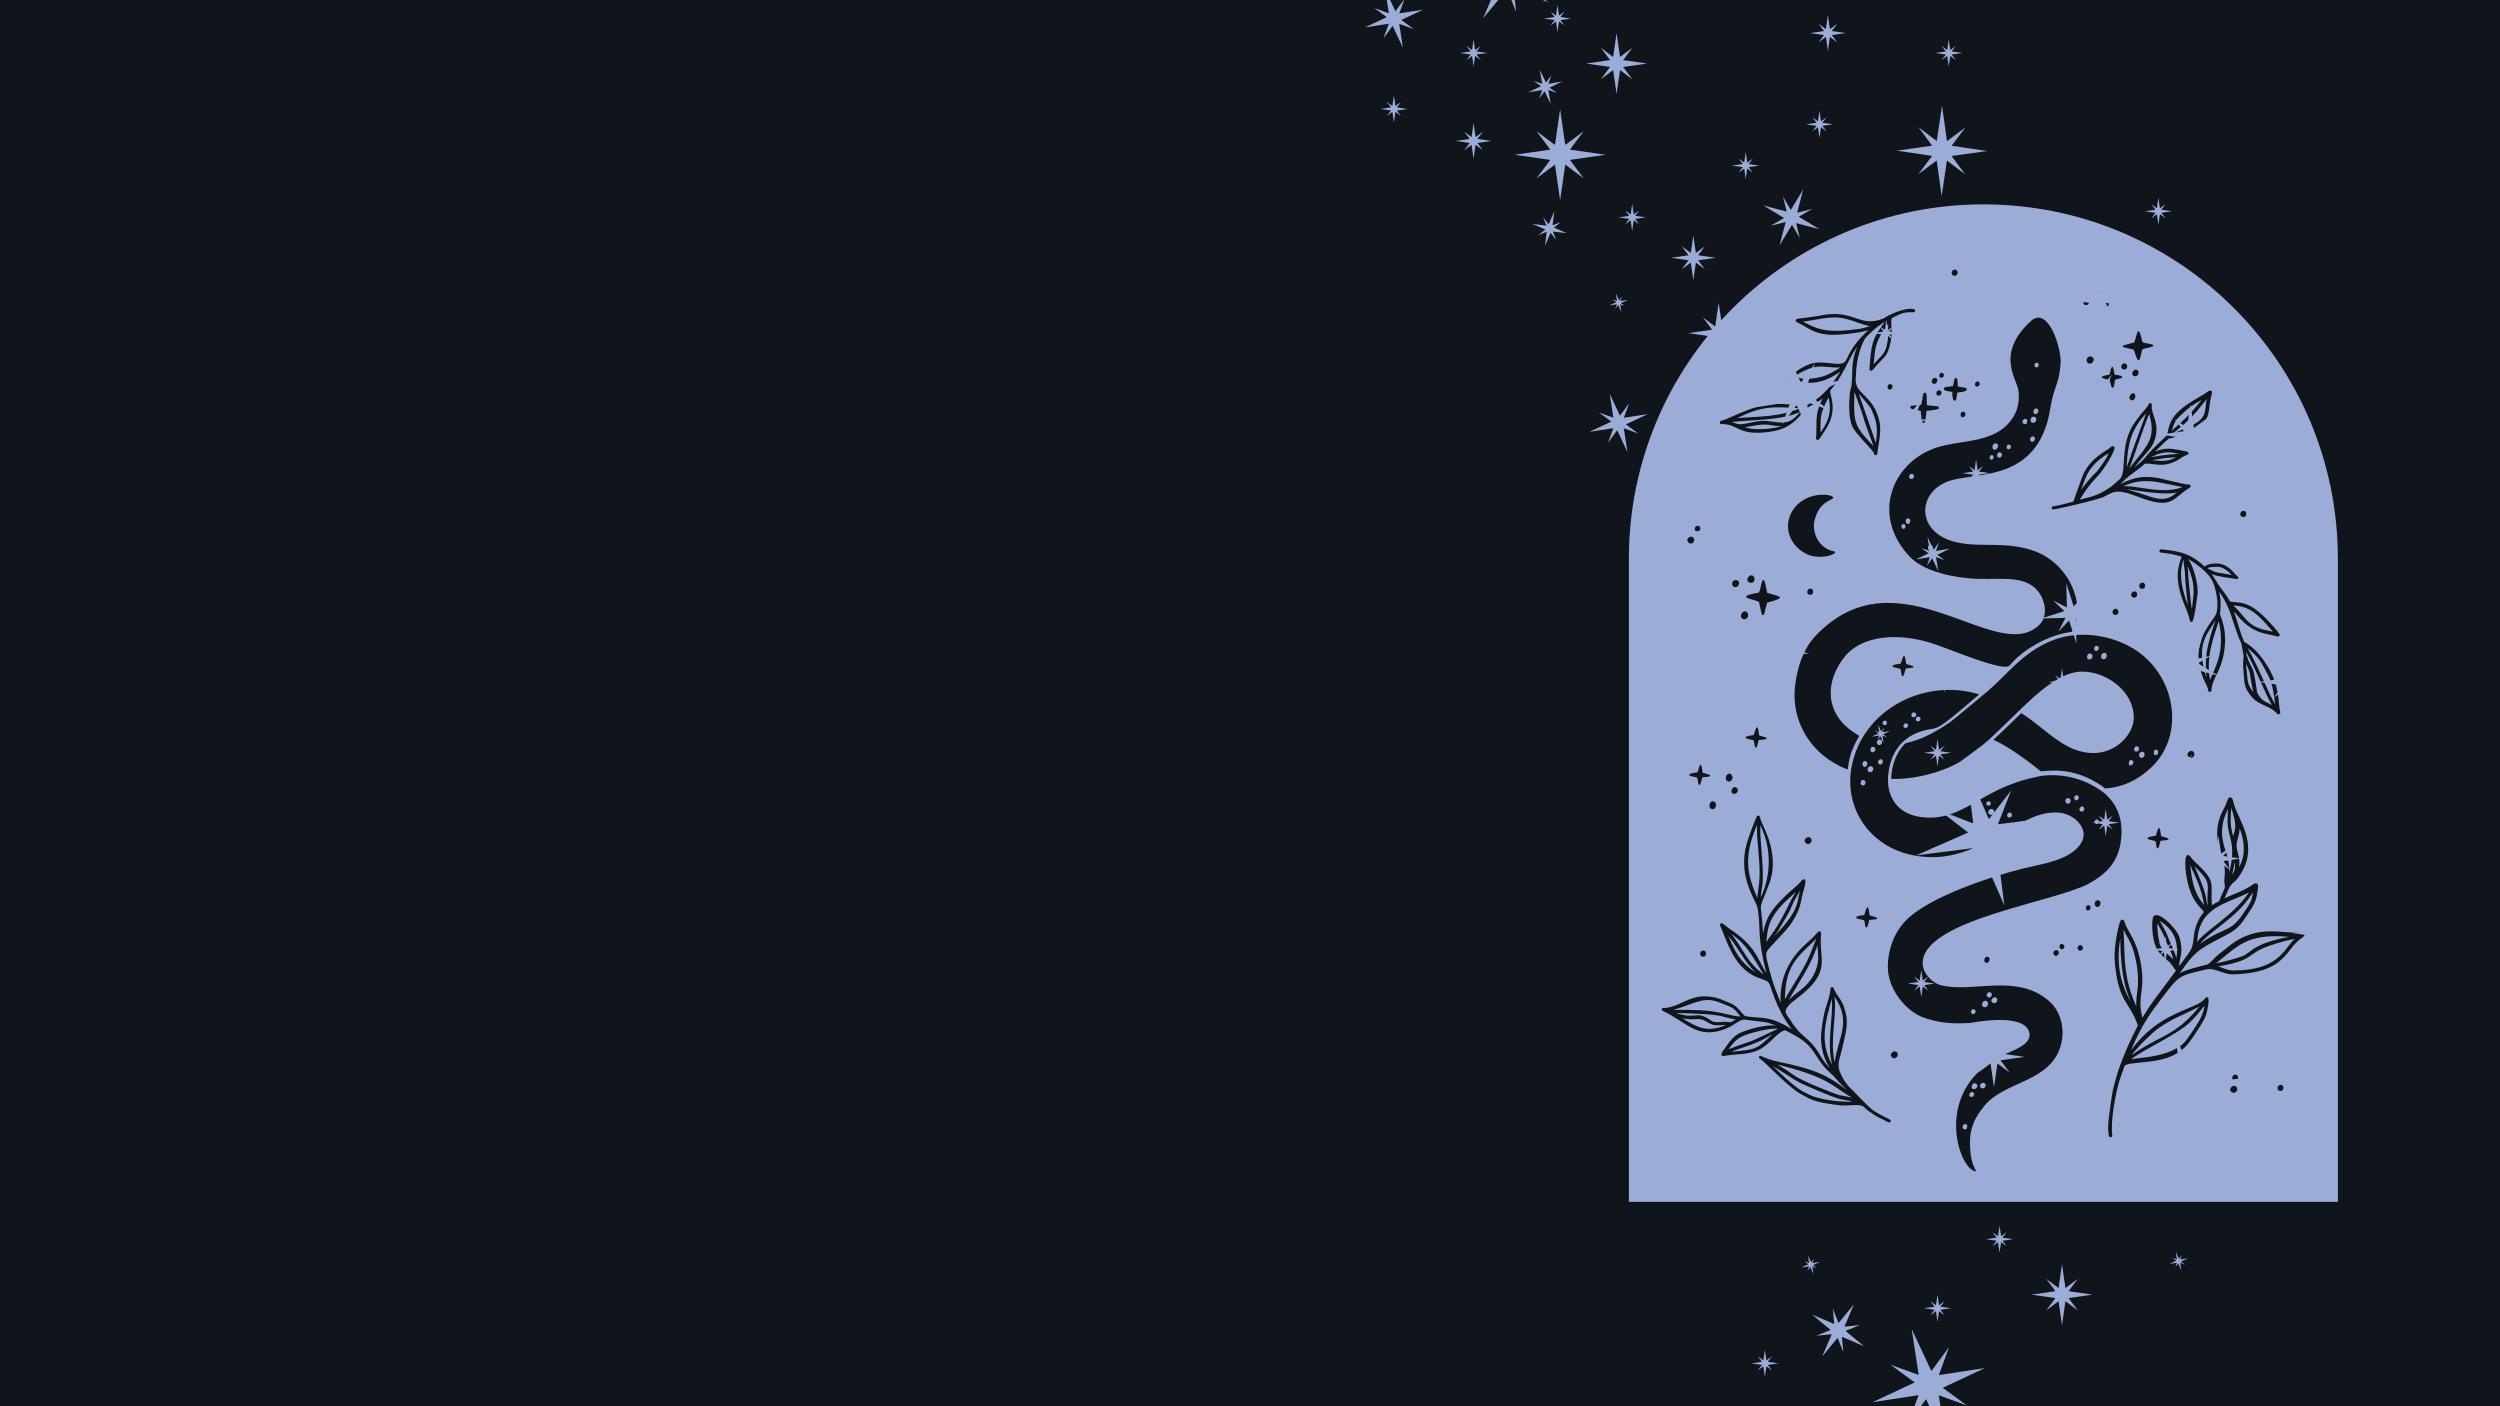 <svg xmlns="http://www.w3.org/2000/svg" xmlns:xlink="http://www.w3.org/1999/xlink" width="1920" zoomAndPan="magnify" viewBox="0 0 1440 810" height="1080" preserveAspectRatio="xMidYMid meet" version="1.0"><defs><clipPath id="69afb19ec4"><path d="M 1314 452 L 1346.914 452 L 1346.914 485 L 1314 485 Z M 1314 452 " clip-rule="nonzero"/></clipPath><clipPath id="628ca9e7eb"><path d="M 938.227 117.391 L 1346.977 117.391 L 1346.977 692.641 L 938.227 692.641 Z M 938.227 117.391 " clip-rule="nonzero"/></clipPath></defs><rect x="-144" width="1728" fill="#ffffff" y="-81" height="972" fill-opacity="1"/><rect x="-144" width="1728" fill="#10151b" y="-81" height="972" fill-opacity="1"/><path fill="#9badd6" d="M 1159.043 290.008 L 1151.918 284.68 L 1157.242 291.801 L 1143.473 293.785 L 1157.242 295.773 L 1151.918 302.898 L 1159.043 297.566 L 1161.023 311.336 L 1163.012 297.566 L 1170.137 302.898 L 1164.809 295.773 L 1178.574 293.785 L 1164.809 291.801 L 1170.137 284.68 L 1163.012 290.008 L 1161.023 276.234 Z M 1159.043 290.008 " fill-opacity="1" fill-rule="nonzero"/><path fill="#9badd6" d="M 1190.523 349.926 L 1182.613 345.852 L 1189.051 351.992 L 1175.801 356.238 L 1189.707 355.906 L 1185.637 363.82 L 1191.777 357.379 L 1196.02 370.629 L 1195.695 356.719 L 1203.605 360.793 L 1197.168 354.656 L 1210.414 350.41 L 1196.508 350.734 L 1200.578 342.824 L 1194.438 349.262 L 1190.191 336.016 Z M 1190.523 349.926 " fill-opacity="1" fill-rule="nonzero"/><path fill="#9badd6" d="M 1098.629 240.129 L 1095.316 231.871 L 1096.164 240.73 L 1083.367 235.262 L 1094.098 244.121 L 1085.844 247.434 L 1094.695 246.586 L 1089.234 259.383 L 1098.09 248.652 L 1101.406 256.91 L 1100.559 248.051 L 1113.352 253.516 L 1102.625 244.66 L 1110.883 241.348 L 1102.023 242.195 L 1107.488 229.398 Z M 1098.629 240.129 " fill-opacity="1" fill-rule="nonzero"/><path fill="#9badd6" d="M 1259.738 246.555 L 1252.613 241.223 L 1257.941 248.348 L 1244.172 250.332 L 1257.941 252.32 L 1252.613 259.441 L 1259.738 254.113 L 1261.723 267.883 L 1263.707 254.113 L 1270.832 259.441 L 1265.504 252.32 L 1279.273 250.332 L 1265.504 248.348 L 1270.832 241.223 L 1263.707 246.555 L 1261.723 232.781 Z M 1259.738 246.555 " fill-opacity="1" fill-rule="nonzero"/><path fill="#9badd6" d="M 1261.371 378.141 L 1256.887 370.453 L 1259.016 379.098 L 1245.559 375.555 L 1257.465 382.75 L 1249.781 387.234 L 1258.418 385.105 L 1254.879 398.559 L 1262.078 386.652 L 1266.559 394.34 L 1264.434 385.699 L 1277.883 389.242 L 1265.98 382.043 L 1273.664 377.562 L 1265.023 379.691 L 1268.566 366.238 Z M 1261.371 378.141 " fill-opacity="1" fill-rule="nonzero"/><path fill="#9badd6" d="M 1256.477 623.613 L 1240.188 617.246 L 1254.012 627.953 L 1228.965 638.922 L 1256.094 635.477 L 1249.723 651.766 L 1260.434 637.941 L 1271.402 662.988 L 1267.957 635.859 L 1284.242 642.227 L 1270.418 631.52 L 1295.465 620.551 L 1268.34 623.996 L 1274.707 607.707 L 1264 621.531 L 1253.031 596.488 Z M 1256.477 623.613 " fill-opacity="1" fill-rule="nonzero"/><path fill="#9badd6" d="M 1031.418 222.125 L 1018.441 217.426 L 1029.562 225.598 L 1010.023 234.758 L 1031.355 231.492 L 1026.66 244.469 L 1034.832 233.348 L 1043.988 252.887 L 1040.723 231.555 L 1053.703 236.25 L 1042.578 228.078 L 1062.121 218.922 L 1040.789 222.188 L 1045.484 209.207 L 1037.312 220.332 L 1028.152 200.793 Z M 1031.418 222.125 " fill-opacity="1" fill-rule="nonzero"/><path fill="#9badd6" d="M 929.305 240.59 L 920.941 237.566 L 928.113 242.832 L 915.516 248.734 L 929.266 246.633 L 926.238 255 L 931.508 247.824 L 937.41 260.426 L 935.305 246.672 L 943.672 249.699 L 936.504 244.434 L 949.098 238.527 L 935.348 240.633 L 938.375 232.266 L 933.105 239.434 L 927.203 226.84 Z M 929.305 240.59 " fill-opacity="1" fill-rule="nonzero"/><path fill="#9badd6" d="M 1207.098 223.727 L 1198.809 220.496 L 1205.848 225.938 L 1193.105 231.527 L 1206.906 229.766 L 1203.672 238.051 L 1209.117 231.012 L 1214.707 243.754 L 1212.941 229.953 L 1221.234 233.188 L 1214.195 227.742 L 1226.934 222.152 L 1213.137 223.918 L 1216.367 215.629 L 1210.926 222.664 L 1205.336 209.926 Z M 1207.098 223.727 " fill-opacity="1" fill-rule="nonzero"/><path fill="#9badd6" d="M 1115.578 81.262 L 1105.055 73.32 L 1112.91 83.914 L 1092.488 86.773 L 1112.887 89.801 L 1104.945 100.328 L 1115.535 92.473 L 1118.395 112.895 L 1121.422 92.5 L 1131.949 100.441 L 1124.094 89.844 L 1144.516 86.988 L 1124.117 83.961 L 1132.059 73.43 L 1121.465 81.285 L 1118.605 60.867 Z M 1115.578 81.262 " fill-opacity="1" fill-rule="nonzero"/><path fill="#9badd6" d="M 1111.566 317.375 L 1106.621 315.664 L 1110.883 318.703 L 1103.531 322.27 L 1111.594 320.922 L 1109.883 325.859 L 1112.918 321.605 L 1116.488 328.957 L 1115.137 320.895 L 1120.078 322.605 L 1115.824 319.57 L 1123.176 315.996 L 1115.113 317.348 L 1116.82 312.406 L 1113.789 316.664 L 1110.215 309.312 Z M 1111.566 317.375 " fill-opacity="1" fill-rule="nonzero"/><path fill="#9badd6" d="M 1077.484 336.164 L 1073.301 333.035 L 1076.434 337.219 L 1068.34 338.383 L 1076.434 339.551 L 1073.301 343.738 L 1077.484 340.609 L 1078.652 348.695 L 1079.82 340.609 L 1084.008 343.738 L 1080.875 339.551 L 1088.965 338.383 L 1080.875 337.219 L 1084.008 333.035 L 1079.82 336.164 L 1078.652 328.074 Z M 1077.484 336.164 " fill-opacity="1" fill-rule="nonzero"/><path fill="#9badd6" d="M 1030.68 374.031 L 1026.496 370.902 L 1029.629 375.086 L 1021.539 376.254 L 1029.629 377.418 L 1026.496 381.605 L 1030.68 378.477 L 1031.848 386.562 L 1033.016 378.477 L 1037.203 381.605 L 1034.07 377.418 L 1042.16 376.254 L 1034.07 375.086 L 1037.203 370.902 L 1033.016 374.031 L 1031.848 365.941 Z M 1030.68 374.031 " fill-opacity="1" fill-rule="nonzero"/><path fill="#9badd6" d="M 1121.906 386.406 L 1118.668 382.301 L 1120.613 387.156 L 1112.496 386.195 L 1120.016 389.41 L 1115.914 392.645 L 1120.762 390.699 L 1119.809 398.816 L 1123.016 391.301 L 1126.258 395.402 L 1124.309 390.551 L 1132.426 391.508 L 1124.906 388.297 L 1129.012 385.059 L 1124.16 387.008 L 1125.117 378.891 Z M 1121.906 386.406 " fill-opacity="1" fill-rule="nonzero"/><path fill="#9badd6" d="M 1203.777 402.902 L 1198.559 399 L 1202.461 404.219 L 1192.379 405.668 L 1202.461 407.125 L 1198.559 412.34 L 1203.777 408.438 L 1205.227 418.523 L 1206.684 408.438 L 1211.898 412.34 L 1207.996 407.125 L 1218.082 405.668 L 1207.996 404.219 L 1211.898 399 L 1206.684 402.902 L 1205.227 392.82 Z M 1203.777 402.902 " fill-opacity="1" fill-rule="nonzero"/><path fill="#9badd6" d="M 1256.387 437.891 L 1252.199 434.762 L 1255.332 438.945 L 1247.242 440.113 L 1255.332 441.277 L 1252.199 445.465 L 1256.387 442.336 L 1257.555 450.426 L 1258.723 442.336 L 1262.906 445.465 L 1259.773 441.277 L 1267.863 440.113 L 1259.773 438.945 L 1262.906 434.762 L 1258.723 437.891 L 1257.555 429.801 Z M 1256.387 437.891 " fill-opacity="1" fill-rule="nonzero"/><path fill="#9badd6" d="M 1209.602 307.68 L 1206.594 303.402 L 1208.273 308.355 L 1200.219 306.949 L 1207.547 310.57 L 1203.273 313.578 L 1208.219 311.902 L 1206.82 319.953 L 1210.441 312.629 L 1213.449 316.902 L 1211.77 311.953 L 1219.82 313.355 L 1212.492 309.734 L 1216.77 306.723 L 1211.82 308.402 L 1213.223 300.352 Z M 1209.602 307.68 " fill-opacity="1" fill-rule="nonzero"/><path fill="#9badd6" d="M 1150.52 219.969 L 1147.906 215.441 L 1149.133 220.523 L 1141.238 218.406 L 1148.215 222.668 L 1143.688 225.277 L 1148.766 224.055 L 1146.652 231.945 L 1150.91 224.973 L 1153.523 229.5 L 1152.297 224.418 L 1160.191 226.535 L 1153.219 222.277 L 1157.746 219.66 L 1152.66 220.891 L 1154.777 212.996 Z M 1150.52 219.969 " fill-opacity="1" fill-rule="nonzero"/><path fill="#9badd6" d="M 1137.332 270.844 L 1134.148 268.465 L 1136.527 271.645 L 1130.387 272.531 L 1136.527 273.418 L 1134.148 276.598 L 1137.332 274.219 L 1138.215 280.363 L 1139.102 274.219 L 1142.285 276.598 L 1139.906 273.418 L 1146.047 272.531 L 1139.906 271.645 L 1142.285 268.465 L 1139.102 270.844 L 1138.215 264.699 Z M 1137.332 270.844 " fill-opacity="1" fill-rule="nonzero"/><path fill="#9badd6" d="M 987.066 307.074 L 983.883 304.695 L 986.262 307.879 L 980.121 308.762 L 986.262 309.648 L 983.883 312.828 L 987.066 310.453 L 987.949 316.594 L 988.836 310.453 L 992.02 312.828 L 989.641 309.648 L 995.781 308.762 L 989.641 307.879 L 992.02 304.695 L 988.836 307.074 L 987.949 300.93 Z M 987.066 307.074 " fill-opacity="1" fill-rule="nonzero"/><path fill="#9badd6" d="M 1186.832 391.137 L 1183.656 388.758 L 1186.035 391.934 L 1179.887 392.82 L 1186.035 393.707 L 1183.656 396.887 L 1186.832 394.508 L 1187.723 400.652 L 1188.605 394.508 L 1191.785 396.887 L 1189.406 393.707 L 1195.555 392.82 L 1189.406 391.934 L 1191.785 388.758 L 1188.605 391.137 L 1187.723 384.988 Z M 1186.832 391.137 " fill-opacity="1" fill-rule="nonzero"/><path fill="#9badd6" d="M 1115.113 431.898 L 1111.934 429.52 L 1114.309 432.699 L 1108.168 433.586 L 1114.309 434.473 L 1111.934 437.652 L 1115.113 435.273 L 1116 441.418 L 1116.883 435.273 L 1120.062 437.652 L 1117.684 434.473 L 1123.832 433.586 L 1117.684 432.699 L 1120.062 429.52 L 1116.883 431.898 L 1116 425.754 Z M 1115.113 431.898 " fill-opacity="1" fill-rule="nonzero"/><path fill="#9badd6" d="M 1234.516 350.887 L 1231.336 348.508 L 1233.715 351.688 L 1227.574 352.574 L 1233.715 353.461 L 1231.336 356.637 L 1234.516 354.258 L 1235.406 360.406 L 1236.289 354.258 L 1239.469 356.637 L 1237.09 353.461 L 1243.234 352.574 L 1237.09 351.688 L 1239.469 348.508 L 1236.289 350.887 L 1235.406 344.742 Z M 1234.516 350.887 " fill-opacity="1" fill-rule="nonzero"/><path fill="#9badd6" d="M 1319.277 290.832 L 1316.098 288.453 L 1318.477 291.633 L 1312.336 292.52 L 1318.477 293.406 L 1316.098 296.582 L 1319.277 294.203 L 1320.164 300.352 L 1321.051 294.203 L 1324.23 296.582 L 1321.852 293.406 L 1327.996 292.52 L 1321.852 291.633 L 1324.23 288.453 L 1321.051 290.832 L 1320.164 284.688 Z M 1319.277 290.832 " fill-opacity="1" fill-rule="nonzero"/><path fill="#9badd6" d="M 1242.348 120.004 L 1239.168 117.625 L 1241.547 120.805 L 1235.406 121.695 L 1241.547 122.578 L 1239.168 125.758 L 1242.348 123.379 L 1243.234 129.523 L 1244.121 123.379 L 1247.301 125.758 L 1244.922 122.578 L 1251.066 121.695 L 1244.922 120.805 L 1247.301 117.625 L 1244.121 120.004 L 1243.234 113.863 Z M 1242.348 120.004 " fill-opacity="1" fill-rule="nonzero"/><path fill="#9badd6" d="M 947.082 362.211 L 943.906 359.832 L 946.285 363.012 L 940.137 363.895 L 946.285 364.785 L 943.906 367.965 L 947.082 365.586 L 947.969 371.73 L 948.855 365.586 L 952.035 367.965 L 949.656 364.785 L 955.801 363.895 L 949.656 363.012 L 952.035 359.832 L 948.855 362.211 L 947.969 356.066 Z M 947.082 362.211 " fill-opacity="1" fill-rule="nonzero"/><path fill="#9badd6" d="M 1146.543 604.965 L 1139.418 599.633 L 1144.746 606.758 L 1130.977 608.746 L 1144.746 610.73 L 1139.418 617.855 L 1146.543 612.527 L 1148.527 626.297 L 1150.512 612.527 L 1157.637 617.855 L 1152.309 610.73 L 1166.078 608.746 L 1152.309 606.758 L 1157.637 599.633 L 1150.512 604.965 L 1148.527 591.195 Z M 1146.543 604.965 " fill-opacity="1" fill-rule="nonzero"/><path fill="#9badd6" d="M 1185.727 741.93 L 1178.602 736.602 L 1183.934 743.727 L 1170.16 745.711 L 1183.934 747.695 L 1178.602 754.82 L 1185.727 749.492 L 1187.711 763.262 L 1189.699 749.492 L 1196.824 754.82 L 1191.492 747.695 L 1205.262 745.711 L 1191.492 743.727 L 1196.824 736.602 L 1189.699 741.93 L 1187.711 728.16 Z M 1185.727 741.93 " fill-opacity="1" fill-rule="nonzero"/><path fill="#9badd6" d="M 1178.023 664.883 L 1170.113 660.809 L 1176.551 666.949 L 1163.301 671.195 L 1177.211 670.867 L 1173.137 678.777 L 1179.281 672.34 L 1183.523 685.586 L 1183.195 671.68 L 1191.105 675.75 L 1184.668 669.609 L 1197.914 665.363 L 1184.008 665.695 L 1188.078 657.785 L 1181.938 664.223 L 1177.695 650.973 Z M 1178.023 664.883 " fill-opacity="1" fill-rule="nonzero"/><path fill="#9badd6" d="M 1058.996 762.062 L 1055.684 753.805 L 1056.527 762.664 L 1043.734 757.199 L 1054.465 766.055 L 1046.207 769.367 L 1055.062 768.52 L 1049.598 781.316 L 1058.457 770.586 L 1061.77 778.844 L 1060.922 769.984 L 1073.719 775.453 L 1062.988 766.594 L 1071.246 763.281 L 1062.391 764.129 L 1067.852 751.332 Z M 1058.996 762.062 " fill-opacity="1" fill-rule="nonzero"/><g clip-path="url(#69afb19ec4)"><path fill="#9badd6" d="M 1330.121 464.449 L 1325.641 456.766 L 1327.766 465.406 L 1314.312 461.863 L 1326.219 469.062 L 1318.531 473.547 L 1327.172 471.418 L 1323.633 484.871 L 1330.828 472.965 L 1335.312 480.648 L 1333.184 472.012 L 1346.637 475.555 L 1334.73 468.352 L 1342.418 463.871 L 1333.781 466 L 1337.32 452.547 Z M 1330.121 464.449 " fill-opacity="1" fill-rule="nonzero"/></g><path fill="#9badd6" d="M 1316.691 389.039 L 1309.566 383.707 L 1314.898 390.836 L 1301.125 392.82 L 1314.898 394.809 L 1309.566 401.934 L 1316.691 396.602 L 1318.68 410.371 L 1320.664 396.602 L 1327.789 401.934 L 1322.457 394.809 L 1336.227 392.82 L 1322.457 390.836 L 1327.789 383.707 L 1320.664 389.039 L 1318.68 375.27 Z M 1316.691 389.039 " fill-opacity="1" fill-rule="nonzero"/><path fill="#9badd6" d="M 1105.168 791.969 L 1089.047 786.137 L 1102.863 796.285 L 1078.594 807.66 L 1105.09 803.605 L 1099.254 819.727 L 1109.402 805.906 L 1120.777 830.18 L 1116.723 803.684 L 1132.844 809.516 L 1119.027 799.367 L 1143.297 787.992 L 1116.801 792.051 L 1122.637 775.93 L 1112.488 789.742 L 1101.113 765.477 Z M 1105.168 791.969 " fill-opacity="1" fill-rule="nonzero"/><path fill="#9badd6" d="M 1136.586 474.328 L 1117.051 466.711 L 1133.637 479.539 L 1103.617 492.711 L 1136.137 488.555 L 1128.52 508.09 L 1141.348 491.504 L 1154.52 521.523 L 1150.367 489.004 L 1169.898 496.621 L 1153.309 483.797 L 1183.332 470.621 L 1150.812 474.777 L 1158.434 455.242 L 1145.605 471.828 L 1132.43 441.809 Z M 1136.586 474.328 " fill-opacity="1" fill-rule="nonzero"/><path fill="#9badd6" d="M 1276.43 491.75 L 1271.215 487.848 L 1275.113 493.062 L 1265.035 494.52 L 1275.113 495.969 L 1271.215 501.188 L 1276.43 497.285 L 1277.883 507.367 L 1279.336 497.285 L 1284.555 501.188 L 1280.652 495.969 L 1290.734 494.52 L 1280.652 493.062 L 1284.555 487.848 L 1279.336 491.75 L 1277.883 481.664 Z M 1276.43 491.75 " fill-opacity="1" fill-rule="nonzero"/><path fill="#9badd6" d="M 1329.309 535.207 L 1325.125 532.078 L 1328.254 536.262 L 1320.164 537.426 L 1328.254 538.594 L 1325.125 542.781 L 1329.309 539.652 L 1330.477 547.738 L 1331.641 539.652 L 1335.828 542.781 L 1332.695 538.594 L 1340.789 537.426 L 1332.695 536.262 L 1335.828 532.078 L 1331.641 535.207 L 1330.477 527.117 Z M 1329.309 535.207 " fill-opacity="1" fill-rule="nonzero"/><path fill="#9badd6" d="M 1209.246 575.68 L 1205.062 572.551 L 1208.191 576.734 L 1200.105 577.898 L 1208.191 579.066 L 1205.062 583.254 L 1209.246 580.125 L 1210.414 588.211 L 1211.582 580.125 L 1215.766 583.254 L 1212.637 579.066 L 1220.727 577.898 L 1212.637 576.734 L 1215.766 572.551 L 1211.582 575.68 L 1210.414 567.59 Z M 1209.246 575.68 " fill-opacity="1" fill-rule="nonzero"/><path fill="#9badd6" d="M 1197.105 622.633 L 1194.094 618.363 L 1195.773 623.309 L 1187.723 621.906 L 1195.051 625.531 L 1190.773 628.539 L 1195.727 626.859 L 1194.32 634.91 L 1197.941 627.582 L 1200.949 631.859 L 1199.273 626.906 L 1207.324 628.312 L 1199.996 624.691 L 1204.27 621.684 L 1199.32 623.359 L 1200.723 615.309 Z M 1197.105 622.633 " fill-opacity="1" fill-rule="nonzero"/><path fill="#9badd6" d="M 1138.02 534.926 L 1135.406 530.398 L 1136.633 535.48 L 1128.742 533.363 L 1135.715 537.621 L 1131.188 540.238 L 1136.266 539.008 L 1134.152 546.906 L 1138.414 539.93 L 1141.023 544.457 L 1139.797 539.375 L 1147.691 541.492 L 1140.719 537.23 L 1145.246 534.621 L 1140.164 535.844 L 1142.281 527.953 Z M 1138.02 534.926 " fill-opacity="1" fill-rule="nonzero"/><path fill="#9badd6" d="M 1105.766 564.82 L 1102.586 562.441 L 1104.965 565.621 L 1098.82 566.504 L 1104.965 567.395 L 1102.586 570.574 L 1105.766 568.195 L 1106.648 574.336 L 1107.539 568.195 L 1110.719 570.574 L 1108.34 567.395 L 1114.48 566.504 L 1108.34 565.621 L 1110.719 562.441 L 1107.539 564.82 L 1106.648 558.676 Z M 1105.766 564.82 " fill-opacity="1" fill-rule="nonzero"/><path fill="#9badd6" d="M 1212.008 472.145 L 1208.828 469.77 L 1211.207 472.949 L 1205.062 473.832 L 1211.207 474.719 L 1208.828 477.902 L 1212.008 475.523 L 1212.895 481.664 L 1213.781 475.523 L 1216.957 477.902 L 1214.578 474.719 L 1220.727 473.832 L 1214.578 472.949 L 1216.957 469.77 L 1213.781 472.145 L 1212.895 466.004 Z M 1212.008 472.145 " fill-opacity="1" fill-rule="nonzero"/><path fill="#9badd6" d="M 1082.426 421.746 L 1079.781 420.773 L 1082.043 422.453 L 1078.047 424.301 L 1082.402 423.656 L 1081.434 426.297 L 1083.109 424.035 L 1084.961 428.031 L 1084.316 423.676 L 1086.957 424.648 L 1084.695 422.969 L 1088.691 421.121 L 1084.336 421.766 L 1085.309 419.121 L 1083.629 421.383 L 1081.777 417.387 Z M 1082.426 421.746 " fill-opacity="1" fill-rule="nonzero"/><path fill="#9badd6" d="M 1082.426 491.734 L 1079.781 490.762 L 1082.043 492.441 L 1078.047 494.293 L 1082.402 493.645 L 1081.434 496.289 L 1083.109 494.027 L 1084.961 498.027 L 1084.316 493.672 L 1086.957 494.637 L 1084.695 492.961 L 1088.691 491.109 L 1084.336 491.754 L 1085.309 489.113 L 1083.629 491.375 L 1081.777 487.379 Z M 1082.426 491.734 " fill-opacity="1" fill-rule="nonzero"/><path fill="#9badd6" d="M 1253.902 725.445 L 1251.262 724.477 L 1253.523 726.152 L 1249.523 728.004 L 1253.879 727.359 L 1252.91 730 L 1254.59 727.738 L 1256.438 731.738 L 1255.793 727.379 L 1258.438 728.352 L 1256.176 726.672 L 1260.168 724.824 L 1255.812 725.469 L 1256.785 722.824 L 1255.105 725.086 L 1253.258 721.09 Z M 1253.902 725.445 " fill-opacity="1" fill-rule="nonzero"/><path fill="#9badd6" d="M 1042.043 727.512 L 1039.395 726.543 L 1041.656 728.219 L 1037.66 730.07 L 1042.016 729.426 L 1041.047 732.066 L 1042.723 729.805 L 1044.578 733.801 L 1043.93 729.445 L 1046.574 730.418 L 1044.312 728.738 L 1048.309 726.887 L 1043.953 727.535 L 1044.926 724.891 L 1043.246 727.152 L 1041.391 723.156 Z M 1042.043 727.512 " fill-opacity="1" fill-rule="nonzero"/><path fill="#9badd6" d="M 931.363 173.363 L 928.715 172.395 L 930.98 174.074 L 926.984 175.926 L 931.34 175.277 L 930.371 177.922 L 932.047 175.66 L 933.898 179.656 L 933.254 175.301 L 935.895 176.27 L 933.633 174.594 L 937.629 172.738 L 933.273 173.387 L 934.246 170.742 L 932.566 173.004 L 930.719 169.008 Z M 931.363 173.363 " fill-opacity="1" fill-rule="nonzero"/><path fill="#9badd6" d="M 1115.113 751.855 L 1111.934 749.477 L 1114.309 752.656 L 1108.168 753.539 L 1114.309 754.43 L 1111.934 757.609 L 1115.113 755.23 L 1116 761.371 L 1116.883 755.23 L 1120.062 757.609 L 1117.684 754.43 L 1123.832 753.539 L 1117.684 752.656 L 1120.062 749.477 L 1116.883 751.855 L 1116 745.711 Z M 1115.113 751.855 " fill-opacity="1" fill-rule="nonzero"/><path fill="#9badd6" d="M 1150.867 712.086 L 1147.684 709.707 L 1150.062 712.887 L 1143.922 713.773 L 1150.062 714.66 L 1147.684 717.84 L 1150.867 715.461 L 1151.754 721.605 L 1152.637 715.461 L 1155.816 717.84 L 1153.438 714.66 L 1159.582 713.773 L 1153.438 712.887 L 1155.816 709.707 L 1152.637 712.086 L 1151.754 705.941 Z M 1150.867 712.086 " fill-opacity="1" fill-rule="nonzero"/><path fill="#9badd6" d="M 1091.602 614.746 L 1088.422 612.367 L 1090.801 615.543 L 1084.656 616.43 L 1090.801 617.316 L 1088.422 620.496 L 1091.602 618.117 L 1092.488 624.262 L 1093.371 618.117 L 1096.555 620.496 L 1094.176 617.316 L 1100.316 616.43 L 1094.176 615.543 L 1096.555 612.367 L 1093.371 614.746 L 1092.488 608.598 Z M 1091.602 614.746 " fill-opacity="1" fill-rule="nonzero"/><path fill="#9badd6" d="M 1015.68 783.617 L 1012.504 781.238 L 1014.883 784.418 L 1008.734 785.305 L 1014.883 786.191 L 1012.504 789.371 L 1015.68 786.992 L 1016.57 793.137 L 1017.453 786.992 L 1020.633 789.371 L 1018.254 786.191 L 1024.402 785.305 L 1018.254 784.418 L 1020.633 781.238 L 1017.453 783.617 L 1016.57 777.473 Z M 1015.68 783.617 " fill-opacity="1" fill-rule="nonzero"/><path fill="#9badd6" d="M 1223.32 677.168 L 1220.141 674.789 L 1222.52 677.969 L 1216.375 678.855 L 1222.52 679.742 L 1220.141 682.918 L 1223.32 680.543 L 1224.207 686.688 L 1225.094 680.543 L 1228.27 682.918 L 1225.891 679.742 L 1232.039 678.855 L 1225.891 677.969 L 1228.27 674.789 L 1225.094 677.168 L 1224.207 671.023 Z M 1223.32 677.168 " fill-opacity="1" fill-rule="nonzero"/><path fill="#9badd6" d="M 1190.543 526.262 L 1187.363 523.887 L 1189.742 527.066 L 1183.598 527.953 L 1189.742 528.836 L 1187.363 532.02 L 1190.543 529.641 L 1191.43 535.781 L 1192.312 529.641 L 1195.496 532.02 L 1193.117 528.836 L 1199.262 527.953 L 1193.117 527.066 L 1195.496 523.887 L 1192.312 526.262 L 1191.43 520.121 Z M 1190.543 526.262 " fill-opacity="1" fill-rule="nonzero"/><path fill="#9badd6" d="M 1246.355 545.219 L 1243.18 542.84 L 1245.555 546.016 L 1239.41 546.906 L 1245.555 547.793 L 1243.18 550.969 L 1246.355 548.59 L 1247.242 554.738 L 1248.129 548.59 L 1251.309 550.969 L 1248.93 547.793 L 1255.074 546.906 L 1248.93 546.016 L 1251.309 542.84 L 1248.129 545.219 L 1247.242 539.07 Z M 1246.355 545.219 " fill-opacity="1" fill-rule="nonzero"/><path fill="#9badd6" d="M 895.656 83.5 L 885.008 75.539 L 892.973 86.184 L 872.395 89.152 L 892.973 92.117 L 885.008 102.762 L 895.656 94.801 L 898.621 115.375 L 901.59 94.801 L 912.238 102.762 L 904.273 92.117 L 924.848 89.152 L 904.273 86.184 L 912.238 75.539 L 901.59 83.5 L 898.621 62.926 Z M 895.656 83.5 " fill-opacity="1" fill-rule="nonzero"/><path fill="#9badd6" d="M 929.164 32.812 L 922.043 27.48 L 927.371 34.605 L 913.602 36.594 L 927.371 38.578 L 922.043 45.699 L 929.164 40.371 L 931.152 54.141 L 933.137 40.371 L 940.266 45.699 L 934.934 38.578 L 948.703 36.594 L 934.934 34.605 L 940.266 27.48 L 933.137 32.812 L 931.152 19.039 Z M 929.164 32.812 " fill-opacity="1" fill-rule="nonzero"/><path fill="#9badd6" d="M 868.91 -19.445 L 863.746 -32.301 L 865.066 -18.512 L 845.145 -27.02 L 861.848 -13.227 L 848.992 -8.066 L 862.785 -9.383 L 854.273 10.535 L 868.066 -6.168 L 873.227 6.688 L 871.906 -7.102 L 891.832 1.406 L 875.125 -12.383 L 887.98 -17.547 L 874.191 -16.227 L 882.699 -36.145 Z M 868.91 -19.445 " fill-opacity="1" fill-rule="nonzero"/><path fill="#9badd6" d="M 1206.996 168.973 L 1199.871 163.641 L 1205.195 170.766 L 1191.43 172.754 L 1205.195 174.738 L 1199.871 181.863 L 1206.996 176.535 L 1208.98 190.305 L 1210.965 176.535 L 1218.09 181.863 L 1212.762 174.738 L 1226.531 172.754 L 1212.762 170.766 L 1218.09 163.641 L 1210.965 168.973 L 1208.98 155.203 Z M 1206.996 168.973 " fill-opacity="1" fill-rule="nonzero"/><path fill="#9badd6" d="M 1031.496 120.945 L 1027.012 113.258 L 1029.141 121.898 L 1015.688 118.359 L 1027.594 125.555 L 1019.91 130.039 L 1028.547 127.91 L 1025.004 141.363 L 1032.203 129.457 L 1036.688 137.145 L 1034.555 128.504 L 1048.012 132.043 L 1036.105 124.848 L 1043.793 120.367 L 1035.152 122.492 L 1038.691 109.039 Z M 1031.496 120.945 " fill-opacity="1" fill-rule="nonzero"/><path fill="#9badd6" d="M 987.965 188.102 L 980.836 182.77 L 986.168 189.898 L 972.398 191.883 L 986.168 193.871 L 980.836 200.996 L 987.965 195.664 L 989.949 209.434 L 991.934 195.664 L 999.059 200.996 L 993.73 193.871 L 1007.5 191.883 L 993.73 189.898 L 999.059 182.77 L 991.934 188.102 L 989.949 174.332 Z M 987.965 188.102 " fill-opacity="1" fill-rule="nonzero"/><path fill="#9badd6" d="M 799.961 7.645 L 791.594 4.617 L 798.766 9.887 L 786.168 15.793 L 799.922 13.684 L 796.895 22.051 L 802.16 14.883 L 808.066 27.477 L 805.961 13.727 L 814.328 16.754 L 807.156 11.488 L 819.754 5.582 L 806 7.688 L 809.027 -0.68 L 803.762 6.492 L 797.859 -6.105 Z M 799.961 7.645 " fill-opacity="1" fill-rule="nonzero"/><path fill="#9badd6" d="M 1154.352 146.145 L 1146.066 142.914 L 1153.105 148.355 L 1140.363 153.945 L 1154.164 152.184 L 1150.934 160.469 L 1156.375 153.434 L 1161.965 166.176 L 1160.203 152.371 L 1168.488 155.609 L 1161.449 150.16 L 1174.191 144.574 L 1160.391 146.336 L 1163.621 138.047 L 1158.18 145.086 L 1152.594 132.348 Z M 1154.352 146.145 " fill-opacity="1" fill-rule="nonzero"/><path fill="#9badd6" d="M 888.297 48.293 L 883.355 46.582 L 887.613 49.621 L 880.262 53.191 L 888.324 51.84 L 886.613 56.781 L 889.648 52.523 L 893.219 59.879 L 891.871 51.816 L 896.809 53.527 L 892.555 50.488 L 899.906 46.914 L 891.844 48.27 L 893.555 43.324 L 890.52 47.582 L 886.945 40.23 Z M 888.297 48.293 " fill-opacity="1" fill-rule="nonzero"/><path fill="#9badd6" d="M 847.613 78.965 L 843.426 75.836 L 846.559 80.02 L 838.469 81.188 L 846.559 82.355 L 843.426 86.539 L 847.613 83.41 L 848.781 91.5 L 849.949 83.41 L 854.133 86.539 L 851 82.355 L 859.09 81.188 L 851 80.02 L 854.133 75.836 L 849.949 78.965 L 848.781 70.879 Z M 847.613 78.965 " fill-opacity="1" fill-rule="nonzero"/><path fill="#9badd6" d="M 892.031 129.211 L 888.793 125.105 L 890.742 129.957 L 882.625 129 L 890.141 132.211 L 886.039 135.453 L 890.891 133.504 L 889.934 141.617 L 893.145 134.102 L 896.383 138.203 L 894.434 133.355 L 902.551 134.309 L 895.035 131.102 L 899.137 127.859 L 894.289 129.809 L 895.242 121.695 Z M 892.031 129.211 " fill-opacity="1" fill-rule="nonzero"/><path fill="#9badd6" d="M 973.902 145.707 L 968.688 141.805 L 972.586 147.02 L 962.508 148.473 L 972.586 149.93 L 968.688 155.145 L 973.902 151.242 L 975.355 161.324 L 976.812 151.242 L 982.027 155.145 L 978.125 149.93 L 988.203 148.473 L 978.125 147.02 L 982.027 141.805 L 976.812 145.707 L 975.355 135.625 Z M 973.902 145.707 " fill-opacity="1" fill-rule="nonzero"/><path fill="#9badd6" d="M 1051.699 16.816 L 1047.512 13.688 L 1050.641 17.875 L 1042.551 19.039 L 1050.641 20.207 L 1047.512 24.391 L 1051.699 21.262 L 1052.863 29.352 L 1054.027 21.262 L 1058.215 24.391 L 1055.086 20.207 L 1063.176 19.039 L 1055.086 17.875 L 1058.215 13.688 L 1054.027 16.816 L 1052.863 8.73 Z M 1051.699 16.816 " fill-opacity="1" fill-rule="nonzero"/><path fill="#9badd6" d="M 1097.773 142.387 L 1095.164 137.859 L 1096.391 142.945 L 1088.496 140.828 L 1095.469 145.086 L 1090.941 147.699 L 1096.023 146.473 L 1093.906 154.363 L 1098.168 147.391 L 1100.781 151.918 L 1099.555 146.84 L 1107.449 148.953 L 1100.473 144.695 L 1105 142.082 L 1099.922 143.309 L 1102.039 135.414 Z M 1097.773 142.387 " fill-opacity="1" fill-rule="nonzero"/><path fill="#9badd6" d="M 896.223 9 L 893.043 6.621 L 895.422 9.801 L 889.277 10.688 L 895.422 11.574 L 893.043 14.754 L 896.223 12.375 L 897.109 18.516 L 897.992 12.375 L 901.176 14.754 L 898.797 11.574 L 904.941 10.688 L 898.797 9.801 L 901.176 6.621 L 897.992 9 L 897.109 2.855 Z M 896.223 9 " fill-opacity="1" fill-rule="nonzero"/><path fill="#9badd6" d="M 802.012 61.07 L 798.828 58.691 L 801.207 61.871 L 795.062 62.758 L 801.207 63.645 L 798.828 66.824 L 802.012 64.445 L 802.895 70.59 L 803.781 64.445 L 806.961 66.824 L 804.586 63.645 L 810.727 62.758 L 804.586 61.871 L 806.961 58.691 L 803.781 61.07 L 802.895 54.926 Z M 802.012 61.07 " fill-opacity="1" fill-rule="nonzero"/><path fill="#9badd6" d="M 847.891 28.828 L 844.715 26.449 L 847.094 29.629 L 840.945 30.516 L 847.094 31.398 L 844.715 34.578 L 847.891 32.203 L 848.781 38.348 L 849.664 32.203 L 852.844 34.578 L 850.465 31.398 L 856.613 30.516 L 850.465 29.629 L 852.844 26.449 L 849.664 28.828 L 848.781 22.684 Z M 847.891 28.828 " fill-opacity="1" fill-rule="nonzero"/><path fill="#9badd6" d="M 939.254 123.512 L 936.074 121.137 L 938.453 124.316 L 932.305 125.199 L 938.453 126.086 L 936.074 129.27 L 939.254 126.891 L 940.137 133.031 L 941.023 126.891 L 944.203 129.27 L 941.828 126.086 L 947.969 125.199 L 941.828 124.316 L 944.203 121.137 L 941.023 123.512 L 940.137 117.371 Z M 939.254 123.512 " fill-opacity="1" fill-rule="nonzero"/><path fill="#9badd6" d="M 1085.703 190.195 L 1082.523 187.816 L 1084.902 190.996 L 1078.754 191.883 L 1084.902 192.77 L 1082.523 195.949 L 1085.703 193.57 L 1086.586 199.715 L 1087.477 193.57 L 1090.652 195.949 L 1088.277 192.77 L 1094.418 191.883 L 1088.277 190.996 L 1090.652 187.816 L 1087.477 190.195 L 1086.586 184.051 Z M 1085.703 190.195 " fill-opacity="1" fill-rule="nonzero"/><path fill="#9badd6" d="M 1004.645 93.688 L 1001.465 91.312 L 1003.844 94.492 L 997.699 95.379 L 1003.844 96.262 L 1001.465 99.441 L 1004.645 97.066 L 1005.527 103.211 L 1006.414 97.066 L 1009.598 99.441 L 1007.219 96.262 L 1013.359 95.379 L 1007.219 94.492 L 1009.598 91.312 L 1006.414 93.688 L 1005.527 87.547 Z M 1004.645 93.688 " fill-opacity="1" fill-rule="nonzero"/><path fill="#9badd6" d="M 1047.125 69.914 L 1043.945 67.535 L 1046.324 70.711 L 1040.176 71.598 L 1046.324 72.488 L 1043.945 75.664 L 1047.125 73.285 L 1048.012 79.434 L 1048.898 73.285 L 1052.074 75.664 L 1049.699 72.488 L 1055.844 71.598 L 1049.699 70.711 L 1052.074 67.535 L 1048.898 69.914 L 1048.012 63.766 Z M 1047.125 69.914 " fill-opacity="1" fill-rule="nonzero"/><path fill="#9badd6" d="M 1121.574 28.828 L 1118.398 26.449 L 1120.777 29.629 L 1114.629 30.516 L 1120.777 31.398 L 1118.398 34.578 L 1121.574 32.203 L 1122.461 38.348 L 1123.348 32.203 L 1126.527 34.578 L 1124.148 31.398 L 1130.293 30.516 L 1124.148 29.629 L 1126.527 26.449 L 1123.348 28.828 L 1122.461 22.684 Z M 1121.574 28.828 " fill-opacity="1" fill-rule="nonzero"/><path fill="#9badd6" d="M 1230.332 264.918 C 1237.344 256.301 1241.363 251.473 1238.379 240.211 C 1237.805 238.145 1239.184 234.008 1229.301 262.16 C 1225.852 272.387 1225.391 270.777 1230.332 264.918 Z M 1230.332 264.918 " fill-opacity="1" fill-rule="nonzero"/><path fill="#9badd6" d="M 1079.223 238.949 C 1077.613 234.695 1078.074 235.387 1070.605 226.766 C 1071.871 229.871 1080.371 255.035 1080.488 255.152 C 1081.75 246.875 1080.832 243.086 1079.223 238.949 Z M 1079.223 238.949 " fill-opacity="1" fill-rule="nonzero"/><path fill="#9badd6" d="M 1068.078 228.492 C 1067.617 243.66 1068.535 245.613 1077.961 255.727 C 1079.34 257.105 1080.145 259.633 1075.203 246.188 C 1072.445 238.832 1075.203 244.578 1068.191 225.848 C 1068.078 226.422 1068.078 227.918 1068.078 228.492 Z M 1068.078 228.492 " fill-opacity="1" fill-rule="nonzero"/><path fill="#9badd6" d="M 1211.258 266.871 C 1212.75 264.688 1213.785 263.309 1214.59 261.012 C 1213.211 261.93 1210.34 263.539 1207.234 266.527 C 1201.605 272.156 1200.914 276.641 1199.078 281.234 C 1198.043 283.879 1198.043 282.156 1205.055 274.34 C 1208.156 270.895 1206.316 273.883 1211.258 266.871 Z M 1211.258 266.871 " fill-opacity="1" fill-rule="nonzero"/><path fill="#9badd6" d="M 1236.195 238.027 C 1228.148 246.762 1225.738 254.348 1225.047 267.102 C 1224.816 271.125 1224.012 270.664 1236.195 238.027 Z M 1236.195 238.027 " fill-opacity="1" fill-rule="nonzero"/><path fill="#9badd6" d="M 1087.613 186.664 C 1080.949 195.742 1080.145 197.926 1079.223 209.875 C 1084.969 202.867 1087.727 204.359 1087.613 186.664 Z M 1087.613 186.664 " fill-opacity="1" fill-rule="nonzero"/><path fill="#9badd6" d="M 1024.18 536.914 C 1036.246 524.047 1035.098 519.332 1036.59 514.164 C 1037.051 512.555 1037.164 512.668 1036.59 513.59 C 1030.844 522.668 1033.719 520.023 1028.434 528.988 C 1021.652 540.707 1020.848 540.477 1024.18 536.914 Z M 1024.18 536.914 " fill-opacity="1" fill-rule="nonzero"/><path fill="#9badd6" d="M 1066.93 184.711 C 1056.125 181.148 1051.875 183.445 1038.43 185.285 C 1046.703 189.305 1050.727 192.18 1070.375 189.535 C 1072.789 189.191 1075.086 188.5 1075.66 188.273 C 1078.418 187.469 1077.844 188.848 1066.93 184.711 Z M 1066.93 184.711 " fill-opacity="1" fill-rule="nonzero"/><path fill="#9badd6" d="M 1011.887 240.098 C 1019.125 239.754 1029.238 238.488 1035.902 235.5 C 1036.82 235.156 1037.742 235.156 1032.801 234.926 C 1020.617 234.238 1014.645 234.121 1001.656 240.328 C 1000.051 241.133 998.785 240.785 1011.887 240.098 Z M 1011.887 240.098 " fill-opacity="1" fill-rule="nonzero"/><path fill="#9badd6" d="M 1013.953 475.438 C 1013.84 479.805 1013.953 480.84 1014.297 485.664 C 1016.48 510.832 1014.871 508.418 1014.184 516.805 C 1014.184 516.922 1024.754 497.27 1013.953 475.438 Z M 1013.953 475.438 " fill-opacity="1" fill-rule="nonzero"/><path fill="#9badd6" d="M 1012.113 481.414 C 1011.77 474.746 1012.574 474.059 1011.539 476.355 C 1004.762 492.676 1005.793 502.785 1012.23 517.152 C 1012.574 511.637 1014.184 507.844 1013.266 495.777 C 1013.266 495.316 1012.23 482.219 1012.113 481.414 Z M 1012.113 481.414 " fill-opacity="1" fill-rule="nonzero"/><path fill="#9badd6" d="M 1058.426 211.715 C 1052.449 211.715 1047.969 209.988 1041.648 212.52 C 1035.098 215.277 1037.281 214.816 1033.488 216.77 C 1036.938 217.805 1037.742 218.492 1042.223 218.148 C 1048.543 217.688 1052.336 216.309 1056.473 213.781 C 1061.414 210.91 1060.035 211.715 1058.426 211.715 Z M 1058.426 211.715 " fill-opacity="1" fill-rule="nonzero"/><path fill="#9badd6" d="M 1020.848 245.039 C 1017.859 244.578 1015.793 244.004 1007.289 245.727 C 1004.992 246.188 1004.762 245.957 1005.793 246.301 C 1010.965 248.027 1020.734 246.992 1025.328 245.727 C 1027.629 245.039 1025.559 245.844 1020.848 245.039 Z M 1020.848 245.039 " fill-opacity="1" fill-rule="nonzero"/><path fill="#9badd6" d="M 1048.656 249.176 C 1050.609 245.844 1055.898 239.98 1053.254 228.836 C 1047.969 238.949 1048.656 240.785 1048.656 249.176 Z M 1048.656 249.176 " fill-opacity="1" fill-rule="nonzero"/><path fill="#9badd6" d="M 1306.52 389.137 C 1302.727 382.016 1302.039 379.371 1294.57 373.281 C 1300.773 383.621 1305.602 397.297 1310.426 405.688 C 1310.082 402.469 1309.277 394.309 1306.52 389.137 Z M 1306.52 389.137 " fill-opacity="1" fill-rule="nonzero"/><path fill="#9badd6" d="M 1239.984 263.195 C 1252.512 260.781 1259.75 261.93 1251.02 260.668 C 1247.57 260.207 1243.32 261.125 1240.789 262.504 C 1238.262 263.652 1238.953 263.309 1239.984 263.195 Z M 1239.984 263.195 " fill-opacity="1" fill-rule="nonzero"/><path fill="#9badd6" d="M 1272.621 362.824 C 1268.254 369.488 1266.875 376.496 1270.094 387.645 C 1272.16 395 1269.059 384.312 1271.703 372.359 C 1275.035 357.191 1279.285 352.711 1272.621 362.824 Z M 1272.621 362.824 " fill-opacity="1" fill-rule="nonzero"/><path fill="#9badd6" d="M 1306.637 363.281 C 1309.738 363.859 1309.621 364.547 1307.785 362.25 C 1300.43 353.746 1296.062 349.379 1286.41 348.688 C 1294.227 356.16 1294.453 361.102 1306.637 363.281 Z M 1306.637 363.281 " fill-opacity="1" fill-rule="nonzero"/><path fill="#9badd6" d="M 1295.258 380.863 C 1296.18 382.934 1297.559 384.543 1298.246 387.758 C 1300.66 399.711 1299.164 397.871 1301.578 401.32 C 1303.531 403.961 1305.602 404.422 1308.59 406.145 C 1304.336 398.789 1299.625 385.805 1293.766 375.465 C 1294.109 377.648 1293.766 376.844 1294.453 378.453 C 1294.801 379.371 1294.914 379.945 1295.258 380.863 Z M 1295.258 380.863 " fill-opacity="1" fill-rule="nonzero"/><path fill="#9badd6" d="M 1260.898 336.852 C 1262.738 355.008 1262.395 351.332 1262.969 346.965 C 1263.656 341.793 1264.578 336.164 1259.98 325.938 C 1260.672 330.418 1260.098 329.039 1260.898 336.852 Z M 1260.898 336.852 " fill-opacity="1" fill-rule="nonzero"/><path fill="#9badd6" d="M 1257.797 324.211 C 1257.566 322.719 1257.914 320.422 1256.762 325.707 C 1255.27 332.832 1257.336 340.645 1259.867 347.656 C 1260.555 349.379 1260.098 349.609 1258.832 335.703 C 1258.027 326.625 1259.293 335.246 1257.797 324.211 Z M 1257.797 324.211 " fill-opacity="1" fill-rule="nonzero"/><path fill="#9badd6" d="M 1293.766 382.359 C 1293.766 382.816 1293.766 383.395 1293.766 383.852 C 1294.914 391.32 1293.879 392.93 1296.984 397.41 C 1298.246 399.25 1298.016 399.824 1296.637 392.473 C 1295.488 386.266 1296.637 388.68 1293.766 382.359 Z M 1293.766 382.359 " fill-opacity="1" fill-rule="nonzero"/><path fill="#9badd6" d="M 1262.277 245.039 C 1270.781 241.246 1270.094 236.879 1270.781 231.363 C 1271.012 229.41 1272.16 228.719 1265.383 236.879 C 1254.352 249.75 1242.973 253.543 1262.277 245.039 Z M 1262.277 245.039 " fill-opacity="1" fill-rule="nonzero"/><path fill="#9badd6" d="M 1268.254 230.328 C 1262.969 233.203 1261.246 234.238 1255.73 239.523 C 1253.547 241.59 1252.512 242.855 1250.902 248.141 C 1259.52 240.098 1258.602 241.938 1268.254 230.328 Z M 1268.254 230.328 " fill-opacity="1" fill-rule="nonzero"/><path fill="#9badd6" d="M 1240.445 265.148 C 1245.5 265.723 1249.523 265.723 1253.43 263.309 C 1250.328 263.77 1248.605 263.539 1245.273 264.113 C 1239.758 265.148 1238.605 264.918 1240.445 265.148 Z M 1240.445 265.148 " fill-opacity="1" fill-rule="nonzero"/><path fill="#9badd6" d="M 1283.078 330.762 C 1285.605 331.109 1285.492 331.336 1285.262 330.992 C 1283.996 329.383 1282.043 328.234 1282.16 328.234 C 1279.055 326.168 1277.676 326.395 1274.113 326.625 C 1272.852 326.742 1273.082 326.625 1272.16 326.973 C 1271.242 327.316 1271.242 327.199 1271.703 327.43 C 1274.918 329.039 1274.918 329.613 1283.078 330.762 Z M 1283.078 330.762 " fill-opacity="1" fill-rule="nonzero"/><path fill="#9badd6" d="M 1272.965 391.668 C 1275.609 385 1281.586 375.809 1278.367 359.605 C 1277.906 357.422 1278.023 357.652 1277.449 359.492 C 1275.84 365.008 1270.324 377.875 1272.965 391.668 Z M 1272.965 391.668 " fill-opacity="1" fill-rule="nonzero"/><path fill="#9badd6" d="M 1226.887 282.383 C 1239.984 285.945 1245.73 290.887 1253.891 283.648 C 1244.812 286.062 1218.727 280.086 1226.887 282.383 Z M 1226.887 282.383 " fill-opacity="1" fill-rule="nonzero"/><path fill="#9badd6" d="M 1232.516 280.891 C 1240.215 282.156 1249.867 283.535 1257.109 280.547 C 1257.109 280.547 1243.203 277.672 1242.055 277.559 C 1235.043 276.641 1230.105 276.984 1223.438 279.855 C 1221.371 280.66 1222.98 279.281 1232.516 280.891 Z M 1232.516 280.891 " fill-opacity="1" fill-rule="nonzero"/><path fill="#9badd6" d="M 1004.301 244.234 C 1007.172 243.891 1013.035 241.82 1018.895 242.625 C 1027.742 243.891 1030.961 244.234 1036.133 238.145 C 1037.512 236.418 1037.395 237.453 1031.648 239.176 C 1021.652 242.164 1003.496 242.164 997.52 243.086 C 1001.43 244.234 1000.051 244.578 1004.301 244.234 Z M 1004.301 244.234 " fill-opacity="1" fill-rule="nonzero"/><path fill="#9badd6" d="M 1020.504 538.18 C 1026.02 530.711 1032.109 517.496 1032.227 517.379 C 1035.098 512.324 1036.016 512.438 1031.191 516.691 C 1019.355 527.262 1018.207 533.125 1017.402 542.547 C 1017.285 543.121 1017.172 542.547 1020.504 538.18 Z M 1020.504 538.18 " fill-opacity="1" fill-rule="nonzero"/><path fill="#9badd6" d="M 1262.738 500.949 C 1260.898 497.039 1261.477 497.039 1262.051 502.211 C 1263.312 513.129 1266.875 517.953 1269.52 521.289 C 1268.945 518.645 1268.715 513.359 1262.738 500.949 Z M 1262.738 500.949 " fill-opacity="1" fill-rule="nonzero"/><path fill="#9badd6" d="M 1289.742 499.453 C 1293.648 492.445 1292.961 484.629 1289.973 477.047 C 1290.09 480.266 1288.824 482.793 1288.363 485.434 C 1287.676 490.375 1290.664 492.676 1289.742 499.453 Z M 1289.742 499.453 " fill-opacity="1" fill-rule="nonzero"/><path fill="#9badd6" d="M 1295.375 514.047 C 1282.734 520.598 1266.301 522.32 1265.613 542.547 C 1271.129 535.078 1285.949 527.953 1295.375 514.047 Z M 1295.375 514.047 " fill-opacity="1" fill-rule="nonzero"/><path fill="#9badd6" d="M 1286.41 502.559 C 1287.676 500.375 1287.445 498.766 1287.102 496.352 C 1286.41 502.902 1284.688 505.66 1286.41 502.559 Z M 1286.41 502.559 " fill-opacity="1" fill-rule="nonzero"/><path fill="#9badd6" d="M 1267.336 543.465 C 1266.992 543.926 1267.793 543.352 1268.945 542.43 C 1282.848 533.008 1284.688 538.066 1294.109 523.242 C 1296.406 519.562 1296.984 518.875 1297.672 514.047 C 1297.441 514.277 1296.984 515.082 1296.754 515.312 C 1288.363 528.641 1273.539 535.766 1267.336 543.465 Z M 1267.336 543.465 " fill-opacity="1" fill-rule="nonzero"/><path fill="#9badd6" d="M 1266.875 579.777 C 1256.188 585.293 1252.051 586.215 1243.203 592.305 C 1240.102 594.371 1231.023 603.219 1227.805 607.816 C 1244.121 595.867 1252.168 597.703 1266.875 579.777 Z M 1266.875 579.777 " fill-opacity="1" fill-rule="nonzero"/><path fill="#9badd6" d="M 1286.527 480.84 C 1287.676 477.16 1288.133 475.438 1286.18 468.43 C 1286.066 468.082 1285.148 465.094 1285.148 465.441 C 1284.457 475.898 1285.148 476.125 1285.949 480.379 C 1286.297 481.871 1286.18 481.871 1286.527 480.84 Z M 1286.527 480.84 " fill-opacity="1" fill-rule="nonzero"/><path fill="#9badd6" d="M 1271.703 521.746 C 1270.555 510.027 1274.805 509.68 1265.613 500.602 C 1263.082 498.191 1263.887 498.422 1265.84 503.133 C 1272.508 519.105 1269.75 516.117 1271.703 521.746 Z M 1271.703 521.746 " fill-opacity="1" fill-rule="nonzero"/><path fill="#9badd6" d="M 1244.008 530.367 C 1247.109 535.996 1247.57 536.457 1248.949 540.133 C 1250.672 544.844 1252.512 547.488 1253.547 551.855 C 1254.234 548.523 1254.004 546.223 1253.66 543.809 C 1253.086 540.594 1252.051 535.652 1244.008 530.367 Z M 1244.008 530.367 " fill-opacity="1" fill-rule="nonzero"/><path fill="#9badd6" d="M 1261.477 596.094 C 1264.691 591.383 1269.176 585.062 1269.75 579.664 C 1269.863 578.398 1267.91 582.535 1261.246 588.973 C 1253.66 596.211 1232.863 605.402 1227.574 610.23 C 1232.633 608.965 1243.547 609.309 1253.316 604.023 C 1257.223 601.957 1258.832 600.004 1261.477 596.094 Z M 1261.477 596.094 " fill-opacity="1" fill-rule="nonzero"/><path fill="#9badd6" d="M 1286.641 558.98 C 1312.383 558.98 1315.598 546.684 1321.688 540.707 C 1288.133 548.406 1304.91 551.855 1277.676 556.68 C 1282.734 558.402 1283.191 558.98 1286.641 558.98 Z M 1286.641 558.98 " fill-opacity="1" fill-rule="nonzero"/><path fill="#9badd6" d="M 1297.672 546.797 C 1306.062 541.051 1320.078 539.672 1318.012 539.559 C 1293.648 537.605 1289.055 545.188 1276.527 554.727 C 1276.184 554.957 1282.273 553.809 1289.055 551.625 C 1293.879 550.129 1293.191 549.902 1297.672 546.797 Z M 1297.672 546.797 " fill-opacity="1" fill-rule="nonzero"/><path fill="#9badd6" d="M 1227.23 576.906 C 1224.586 570.125 1221.602 562.887 1221.254 540.707 C 1219.07 553.578 1220.68 565.414 1227.23 576.906 Z M 1227.23 576.906 " fill-opacity="1" fill-rule="nonzero"/><path fill="#9badd6" d="M 1247.914 542.777 C 1245.156 536.227 1247.684 541.168 1242.629 531.746 C 1242.516 535.535 1243.203 542.43 1244.812 545.418 C 1245.848 547.027 1247.34 548.406 1251.594 552.43 C 1251.938 552.773 1251.82 552.773 1251.707 552.312 C 1250.789 548.523 1250.672 549.555 1247.914 542.777 Z M 1247.914 542.777 " fill-opacity="1" fill-rule="nonzero"/><path fill="#9badd6" d="M 1224.359 537.836 C 1222.863 535.078 1223.094 534.273 1223.324 539.672 C 1223.898 554.496 1223.668 563.691 1229.988 578.516 C 1231.023 580.926 1230.105 580.926 1230.68 574.148 C 1230.906 571.043 1233.207 563.344 1229.07 548.293 C 1228.035 544.73 1227.23 543.008 1224.359 537.836 Z M 1224.359 537.836 " fill-opacity="1" fill-rule="nonzero"/><path fill="#9badd6" d="M 1284.113 502.211 C 1288.363 485.203 1282.965 482.332 1283.078 472.91 C 1283.191 464.98 1283.539 465.324 1283.191 466.129 C 1279.516 473.828 1278.598 480.953 1282.043 490.375 C 1284.57 497.617 1283.883 503.016 1284.113 502.211 Z M 1284.113 502.211 " fill-opacity="1" fill-rule="nonzero"/><path fill="#9badd6" d="M 965.461 583.453 C 976.953 587.477 976.605 582.074 984.305 587.016 C 986.145 588.168 986.375 588.625 988.559 588.742 C 990.625 588.855 992.121 588.512 993.5 588.512 C 997.062 588.512 995.797 589.547 998.672 587.82 C 1000.051 587.016 1000.051 587.246 998.672 587.016 C 989.82 585.523 994.992 584.258 965.461 583.453 Z M 965.461 583.453 " fill-opacity="1" fill-rule="nonzero"/><path fill="#9badd6" d="M 988.441 590.578 C 983.848 590.352 982.582 586.672 977.41 587.016 C 974.309 587.246 972.355 587.133 969.137 586.559 C 977.18 591.73 983.73 594.832 993.383 590.695 C 995.109 589.891 992.465 590.695 988.441 590.578 Z M 988.441 590.578 " fill-opacity="1" fill-rule="nonzero"/><path fill="#9badd6" d="M 995.797 579.547 C 986.258 575.641 983.961 574.375 972.242 578.859 C 962.012 582.996 958.797 581.156 978.102 581.848 C 991.086 582.305 996.371 585.293 1002.578 585.523 C 1002.691 585.523 1002.809 585.754 1000.969 583.57 C 999.477 581.617 998.324 580.582 995.797 579.547 Z M 995.797 579.547 " fill-opacity="1" fill-rule="nonzero"/><path fill="#9badd6" d="M 1003.383 597.016 C 999.82 598.738 997.867 601.266 995.566 604.484 C 999.59 602.531 1006.023 600.809 1009.93 599.199 C 1010.047 599.199 1024.18 592.531 1024.18 592.531 C 1019.355 591.957 1007.402 595.062 1003.383 597.016 Z M 1003.383 597.016 " fill-opacity="1" fill-rule="nonzero"/><path fill="#9badd6" d="M 997.176 605.863 C 1011.77 604.367 1011.426 604.598 1020.617 596.094 C 1021.078 595.637 1021.652 595.289 1019.125 596.785 C 1010.734 601.84 1003.496 603.105 997.176 605.863 Z M 997.176 605.863 " fill-opacity="1" fill-rule="nonzero"/><path fill="#9badd6" d="M 1003.84 550.934 C 1003.84 550.82 998.441 542.66 995.566 538.984 C 1000.277 551.625 1005.566 556.449 1010.965 559.898 C 1012.344 560.703 1007.863 557.602 1003.84 550.934 Z M 1003.84 550.934 " fill-opacity="1" fill-rule="nonzero"/><path fill="#9badd6" d="M 1032.57 573.918 C 1036.133 570.699 1042.105 567.711 1045.555 559.668 C 1047.738 554.266 1047.395 551.164 1046.934 545.535 C 1046.82 544.27 1046.934 544.27 1046.703 545.074 C 1042.105 557.715 1036.707 564.723 1030.043 576.445 C 1029.812 576.676 1029.812 576.332 1032.57 573.918 Z M 1032.57 573.918 " fill-opacity="1" fill-rule="nonzero"/><path fill="#9badd6" d="M 997.867 538.41 C 996.832 537.719 997.293 537.719 999.82 541.398 C 1004.992 548.637 1007.059 554.957 1016.023 561.391 C 1011.887 555.762 1007.863 545.305 997.867 538.41 Z M 997.867 538.41 " fill-opacity="1" fill-rule="nonzero"/><path fill="#9badd6" d="M 1041.762 544.961 C 1031.766 554.152 1028.316 560.934 1028.086 575.641 C 1033.375 566.102 1040.152 557.141 1044.176 545.766 C 1046.82 538.641 1047.164 540.02 1041.762 544.961 Z M 1041.762 544.961 " fill-opacity="1" fill-rule="nonzero"/><path fill="#9badd6" d="M 1066.469 634.359 C 1060.723 632.867 1062.215 634.707 1045.785 627.695 C 1030.961 621.262 1036.246 623.215 1023.492 615.516 C 1020.16 613.445 1020.387 613.332 1025.215 617.93 C 1034.523 626.891 1037.969 628.617 1043.141 631.027 C 1053.367 635.051 1068.422 634.82 1066.469 634.359 Z M 1066.469 634.359 " fill-opacity="1" fill-rule="nonzero"/><path fill="#9badd6" d="M 1032.914 619.078 C 1036.477 621.605 1043.371 624.594 1047.395 626.203 C 1063.594 632.754 1057.621 629.996 1066.699 632.293 C 1055.32 625.629 1053.598 620.688 1024.871 613.445 C 1022.57 612.988 1024.984 613.445 1032.914 619.078 Z M 1032.914 619.078 " fill-opacity="1" fill-rule="nonzero"/><path fill="#9badd6" d="M 1057.16 574.836 C 1056.473 573.918 1056.586 573.688 1056.816 575.527 C 1057.852 585.18 1053.941 600.691 1056.816 611.953 C 1058.426 598.395 1066.582 588.742 1057.16 574.836 Z M 1057.16 574.836 " fill-opacity="1" fill-rule="nonzero"/><path fill="#9badd6" d="M 1055.094 575.41 C 1051.184 589.199 1048.082 600.578 1055.438 613.445 C 1051.875 601.266 1056.125 586.328 1055.094 575.41 Z M 1055.094 575.41 " fill-opacity="1" fill-rule="nonzero"/><path fill="#9badd6" d="M 1096.574 418.785 C 1097.727 420.395 1100.023 418.211 1098.645 416.945 C 1097.379 415.914 1095.77 417.637 1096.574 418.785 Z M 1096.574 418.785 " fill-opacity="1" fill-rule="nonzero"/><path fill="#9badd6" d="M 1073.02 449.238 C 1072.098 449.238 1071.41 450.73 1071.871 451.652 C 1072.559 453.145 1074.742 452.453 1074.512 450.617 C 1074.512 449.812 1073.938 449.238 1073.02 449.238 Z M 1073.02 449.238 " fill-opacity="1" fill-rule="nonzero"/><path fill="#9badd6" d="M 1073.707 438.438 C 1072.672 438.781 1072.559 440.617 1073.133 441.309 C 1073.938 442.113 1074.855 441.883 1075.316 440.848 C 1076.234 439.125 1074.855 438.09 1073.707 438.438 Z M 1073.707 438.438 " fill-opacity="1" fill-rule="nonzero"/><path fill="#9badd6" d="M 1105.539 412.926 C 1103.816 412.004 1102.551 414.992 1104.504 415.453 C 1105.883 415.914 1107.031 413.844 1105.539 412.926 Z M 1105.539 412.926 " fill-opacity="1" fill-rule="nonzero"/><path fill="#9badd6" d="M 1103.699 411.547 C 1103.355 409.707 1100.828 410.051 1100.941 412.004 C 1100.941 413.73 1104.043 413.387 1103.699 411.547 Z M 1103.699 411.547 " fill-opacity="1" fill-rule="nonzero"/><path fill="#9badd6" d="M 1112.09 313.871 C 1110.25 313.754 1109.906 316.629 1111.629 317.203 C 1113.469 317.777 1113.926 313.984 1112.09 313.871 Z M 1112.09 313.871 " fill-opacity="1" fill-rule="nonzero"/><path fill="#9badd6" d="M 1082.211 437.859 C 1080.949 439.012 1082.328 440.848 1083.59 440.273 C 1085.66 439.125 1084.051 436.023 1082.211 437.859 Z M 1082.211 437.859 " fill-opacity="1" fill-rule="nonzero"/><path fill="#9badd6" d="M 1076.234 441.883 C 1075.434 442.688 1075.547 444.641 1077.039 444.758 C 1077.961 444.871 1078.648 444.297 1078.879 443.605 C 1079.57 441.883 1077.613 440.504 1076.234 441.883 Z M 1076.234 441.883 " fill-opacity="1" fill-rule="nonzero"/><path fill="#9badd6" d="M 1138.289 476.242 C 1138.977 475.668 1139.094 474.059 1137.828 473.828 C 1136.91 473.598 1136.336 474.059 1136.105 474.633 C 1135.301 476.012 1137.023 477.391 1138.289 476.242 Z M 1138.289 476.242 " fill-opacity="1" fill-rule="nonzero"/><path fill="#9badd6" d="M 1084.395 416.258 C 1084.164 417.867 1086.348 418.324 1086.809 416.719 C 1087.383 414.648 1084.395 414.535 1084.395 416.258 Z M 1084.395 416.258 " fill-opacity="1" fill-rule="nonzero"/><path fill="#9badd6" d="M 1083.82 426.602 C 1082.555 424.762 1080.145 427.176 1081.406 428.668 C 1082.555 430.16 1084.855 428.207 1083.82 426.602 Z M 1083.82 426.602 " fill-opacity="1" fill-rule="nonzero"/><path fill="#9badd6" d="M 1079.34 430.277 C 1077.039 429.359 1076.582 433.723 1078.879 433.266 C 1080.488 432.918 1080.602 430.852 1079.34 430.277 Z M 1079.34 430.277 " fill-opacity="1" fill-rule="nonzero"/><path fill="#9badd6" d="M 1101.746 273.078 C 1101.172 272.73 1100.137 272.961 1099.793 273.883 C 1099.105 275.375 1100.598 276.18 1101.516 275.836 C 1102.438 275.375 1102.895 273.766 1101.746 273.078 Z M 1101.746 273.078 " fill-opacity="1" fill-rule="nonzero"/><path fill="#9badd6" d="M 1097.266 304.219 C 1097.609 303.645 1097.727 302.723 1097.148 302.148 C 1096.23 301.23 1094.738 302.496 1095.312 303.875 C 1095.656 304.676 1096.805 304.906 1097.266 304.219 Z M 1097.266 304.219 " fill-opacity="1" fill-rule="nonzero"/><path fill="#9badd6" d="M 1099.449 298.703 C 1097.953 298.129 1097.035 300.082 1098.184 301.461 C 1099.68 303.07 1101.402 299.508 1099.449 298.703 Z M 1099.449 298.703 " fill-opacity="1" fill-rule="nonzero"/><path fill="#9badd6" d="M 1142.195 468.773 C 1142.77 468.199 1142.77 467.277 1142.426 466.82 C 1141.621 465.785 1140.012 466.129 1139.781 467.852 C 1139.668 469.004 1141.16 469.809 1142.195 468.773 Z M 1142.195 468.773 " fill-opacity="1" fill-rule="nonzero"/><path fill="#9badd6" d="M 1196.895 458.316 C 1195.285 457.051 1193.562 460.27 1195.746 460.957 C 1196.895 461.305 1198.043 459.234 1196.895 458.316 Z M 1196.895 458.316 " fill-opacity="1" fill-rule="nonzero"/><path fill="#9badd6" d="M 1208.387 372.246 C 1206.547 371.098 1205.742 373.855 1206.547 374.66 C 1208.039 375.922 1209.879 373.164 1208.387 372.246 Z M 1208.387 372.246 " fill-opacity="1" fill-rule="nonzero"/><path fill="#9badd6" d="M 1202.523 377.074 C 1200.914 380.289 1205.055 380.863 1205.281 378.105 C 1205.512 376.152 1202.984 376.039 1202.523 377.074 Z M 1202.523 377.074 " fill-opacity="1" fill-rule="nonzero"/><path fill="#9badd6" d="M 1206.777 474.172 C 1207.582 475.324 1209.191 474.172 1208.961 473.023 C 1208.387 470.84 1205.512 472.566 1206.777 474.172 Z M 1206.777 474.172 " fill-opacity="1" fill-rule="nonzero"/><path fill="#9badd6" d="M 1197.93 465.555 C 1197.125 466.934 1199.078 468.199 1200.113 467.051 C 1201.492 465.441 1199.309 463.027 1197.93 465.555 Z M 1197.93 465.555 " fill-opacity="1" fill-rule="nonzero"/><path fill="#9badd6" d="M 1212.406 376.039 C 1209.992 375.578 1209.305 379.945 1211.832 379.715 C 1213.902 379.484 1214.016 376.383 1212.406 376.039 Z M 1212.406 376.039 " fill-opacity="1" fill-rule="nonzero"/><path fill="#9badd6" d="M 1241.711 431.77 C 1240.332 431.77 1239.984 434.988 1241.711 434.988 C 1243.32 434.988 1243.895 431.77 1241.711 431.77 Z M 1241.711 431.77 " fill-opacity="1" fill-rule="nonzero"/><path fill="#9badd6" d="M 1234.242 433.035 C 1232.059 432.574 1231.367 435.906 1233.09 436.48 C 1235.273 437.059 1236.195 433.496 1234.242 433.035 Z M 1234.242 433.035 " fill-opacity="1" fill-rule="nonzero"/><path fill="#9badd6" d="M 1228.148 437.977 C 1225.738 436.598 1225.391 442.344 1227.922 440.617 C 1228.953 440.043 1229.184 438.551 1228.148 437.977 Z M 1228.148 437.977 " fill-opacity="1" fill-rule="nonzero"/><path fill="#9badd6" d="M 1230.68 429.816 C 1229.07 429.816 1228.496 433.266 1230.793 432.918 C 1232.402 432.691 1232.633 429.816 1230.68 429.816 Z M 1230.68 429.816 " fill-opacity="1" fill-rule="nonzero"/><path fill="#9badd6" d="M 1146.676 469.348 C 1148.977 469.578 1149.207 466.246 1147.367 466.016 C 1145.07 465.555 1144.266 469.117 1146.676 469.348 Z M 1146.676 469.348 " fill-opacity="1" fill-rule="nonzero"/><path fill="#9badd6" d="M 1156.676 468.43 C 1155.527 469.348 1156.328 471.414 1157.707 470.84 C 1160.121 470.383 1158.512 466.82 1156.676 468.43 Z M 1156.676 468.43 " fill-opacity="1" fill-rule="nonzero"/><path fill="#9badd6" d="M 1145.758 464.062 C 1147.137 463.602 1147.023 461.531 1145.297 461.531 C 1144.609 461.531 1144.148 462.336 1144.035 462.91 C 1144.035 463.715 1144.953 464.289 1145.758 464.062 Z M 1145.758 464.062 " fill-opacity="1" fill-rule="nonzero"/><path fill="#9badd6" d="M 1191.836 459.809 C 1190.574 459.352 1189.539 460.383 1189.656 461.648 C 1189.883 463.141 1191.836 463.488 1192.527 461.992 C 1192.871 461.188 1192.641 460.152 1191.836 459.809 Z M 1191.836 459.809 " fill-opacity="1" fill-rule="nonzero"/><path fill="#9badd6" d="M 1142.77 576.676 C 1141.277 577.48 1141.277 580.008 1143 580.121 C 1146.102 580.469 1145.527 575.18 1142.77 576.676 Z M 1142.77 576.676 " fill-opacity="1" fill-rule="nonzero"/><path fill="#9badd6" d="M 1142.426 623.676 C 1139.781 623.676 1140.012 627.352 1142.195 626.891 C 1144.609 626.434 1143.805 623.676 1142.426 623.676 Z M 1142.426 623.676 " fill-opacity="1" fill-rule="nonzero"/><path fill="#9badd6" d="M 1137.828 624.02 C 1135.645 623.445 1134.727 627.238 1136.91 627.352 C 1138.977 627.465 1139.898 624.48 1137.828 624.02 Z M 1137.828 624.02 " fill-opacity="1" fill-rule="nonzero"/><path fill="#9badd6" d="M 1134.727 631.602 C 1136.336 632.754 1137.828 630.223 1136.68 629.305 C 1135.188 628.043 1133.461 630.801 1134.727 631.602 Z M 1134.727 631.602 " fill-opacity="1" fill-rule="nonzero"/><path fill="#9badd6" d="M 1130.703 648.266 C 1129.555 650.105 1132.312 651.598 1133.004 649.645 C 1133.691 647.348 1131.625 646.773 1130.703 648.266 Z M 1130.703 648.266 " fill-opacity="1" fill-rule="nonzero"/><path fill="#9badd6" d="M 1135.414 582.191 C 1134.84 585.523 1138.75 583.914 1137.828 582.074 C 1137.141 580.695 1135.531 581.5 1135.414 582.191 Z M 1135.414 582.191 " fill-opacity="1" fill-rule="nonzero"/><path fill="#9badd6" d="M 1147.598 577.48 C 1149.32 578.629 1150.93 576.676 1150.355 575.41 C 1149.207 572.77 1145.645 576.102 1147.598 577.48 Z M 1147.598 577.48 " fill-opacity="1" fill-rule="nonzero"/><path fill="#9badd6" d="M 1146.793 571.848 C 1145.527 570.469 1143.344 572.996 1144.84 574.262 C 1146.219 575.41 1148.285 573.227 1146.793 571.848 Z M 1146.793 571.848 " fill-opacity="1" fill-rule="nonzero"/><path fill="#9badd6" d="M 1146.449 264.574 C 1147.711 265.492 1149.09 263.426 1147.828 262.273 C 1146.793 261.355 1145.297 263.652 1146.449 264.574 Z M 1146.449 264.574 " fill-opacity="1" fill-rule="nonzero"/><path fill="#9badd6" d="M 1157.363 256.07 C 1155.984 255.609 1155.18 258.254 1156.445 258.711 C 1157.938 259.402 1159.316 256.758 1157.363 256.07 Z M 1157.363 256.07 " fill-opacity="1" fill-rule="nonzero"/><path fill="#9badd6" d="M 1171.383 239.98 C 1169.199 239.98 1168.855 243.66 1171.152 243.543 C 1173.223 243.43 1173.684 239.98 1171.383 239.98 Z M 1171.383 239.98 " fill-opacity="1" fill-rule="nonzero"/><path fill="#9badd6" d="M 1165.754 241.477 C 1163.109 243.66 1167.59 246.074 1167.707 242.625 C 1167.82 241.359 1166.441 240.902 1165.754 241.477 Z M 1165.754 241.477 " fill-opacity="1" fill-rule="nonzero"/><path fill="#9badd6" d="M 1170.809 251.359 C 1168.742 251.473 1168.855 255.035 1171.039 254.348 C 1172.531 253.887 1172.531 251.242 1170.809 251.359 Z M 1170.809 251.359 " fill-opacity="1" fill-rule="nonzero"/><path fill="#9badd6" d="M 1173.223 208.957 C 1171.957 208.727 1171.383 210.68 1172.305 211.367 C 1173.91 212.746 1175.406 208.957 1173.223 208.957 Z M 1173.223 208.957 " fill-opacity="1" fill-rule="nonzero"/><path fill="#9badd6" d="M 1172.762 235.27 C 1171.5 235.27 1170.578 237.797 1171.957 238.375 C 1174.141 239.176 1175.062 235.27 1172.762 235.27 Z M 1172.762 235.27 " fill-opacity="1" fill-rule="nonzero"/><path fill="#9badd6" d="M 1150.699 261.125 C 1149.434 263.195 1151.504 264.113 1152.539 263.309 C 1154.375 261.586 1151.734 259.516 1150.699 261.125 Z M 1150.699 261.125 " fill-opacity="1" fill-rule="nonzero"/><path fill="#9badd6" d="M 1150.008 255.496 C 1147.941 254.574 1146.793 258.254 1148.402 258.941 C 1150.238 259.633 1152.078 256.414 1150.008 255.496 Z M 1150.008 255.496 " fill-opacity="1" fill-rule="nonzero"/><g clip-path="url(#628ca9e7eb)"><path fill="#9badd6" d="M 1142.426 117.715 C 1029.695 117.715 938.227 209.188 938.227 321.914 L 938.227 692.277 L 1346.625 692.277 L 1346.625 321.914 C 1346.625 209.188 1255.27 117.715 1142.426 117.715 Z M 1292.27 294.223 C 1294.453 294.223 1294.34 297.781 1292.27 297.781 C 1289.512 297.781 1290.09 294.223 1292.27 294.223 Z M 1281.355 325.59 C 1285.262 327.547 1287.215 330.531 1287.559 330.879 C 1288.48 331.797 1289.398 332.027 1289.168 332.945 C 1288.824 333.867 1288.02 333.52 1287.328 333.406 C 1284.801 332.945 1276.988 332.141 1273.887 330.648 C 1275.723 333.062 1277.102 335.934 1278.828 338.23 C 1286.066 347.539 1283.652 346.277 1285.031 346.621 C 1289.168 346.965 1291.695 346.965 1295.605 348.805 C 1303.074 352.25 1313.07 365.121 1313.07 365.352 C 1313.184 365.926 1312.957 366.387 1312.383 366.617 C 1311.691 366.844 1311.805 366.387 1305.371 365.121 C 1286.871 361.559 1282.965 338.922 1290.547 364.203 C 1291.008 365.695 1291.465 366.73 1291.582 367.074 C 1293.766 372.133 1290.891 367.418 1298.016 373.625 C 1300.199 375.578 1300.199 375.578 1301.922 377.762 C 1312.609 391.32 1312.152 401.203 1312.957 407.754 C 1313.07 408.672 1313.645 410.168 1313.414 410.742 C 1313.301 411.316 1312.496 411.66 1311.922 411.316 C 1311.348 410.973 1311.23 410.512 1309.969 409.477 C 1305.027 405.688 1300.199 406.031 1295.949 400.055 C 1293.305 396.379 1292.73 395.344 1292.27 386.727 C 1292.156 384.656 1291.812 383.738 1292.156 379.715 C 1292.5 376.727 1292.156 377.875 1292.043 375.922 C 1289.973 365.008 1292.5 377.301 1285.262 354.895 C 1283.883 350.527 1281.93 346.16 1279.285 342.367 C 1276.645 338.578 1280.207 342.598 1278.711 353.285 C 1278.48 354.895 1283.539 361.789 1280.895 376.613 C 1279.055 387.07 1274.23 390.863 1273.77 397.41 C 1273.77 397.871 1273.77 398.562 1272.965 398.562 C 1271.703 398.676 1272.16 397.297 1271.012 394.77 C 1258.602 371.328 1274.574 358.688 1276.645 353.285 C 1278.023 348.574 1276.871 341.91 1275.379 337.199 C 1273.312 330.762 1266.992 326.051 1261.246 322.488 C 1260.094 321.801 1260.324 321.914 1260.672 322.375 C 1262.855 325.246 1266.188 335.129 1265.84 341.566 C 1265.727 342.945 1263.887 357.766 1262.625 358.227 C 1261.016 358.801 1261.59 356.273 1259.176 350.645 C 1252.398 334.898 1254.004 327.547 1256.648 320.652 C 1246.996 317.547 1243.32 319.273 1243.895 317.09 C 1244.008 316.629 1244.469 316.285 1245.156 316.398 C 1252.625 317.434 1260.555 317.434 1269.863 326.395 C 1271.473 324.672 1277.332 323.637 1281.355 325.59 Z M 1262.395 436.48 C 1261.359 436.828 1260.211 435.793 1259.98 434.875 C 1259.75 433.609 1261.59 432 1262.969 432.691 C 1264.348 433.379 1264.461 435.793 1262.395 436.48 Z M 1239.41 441.77 C 1231.367 449.582 1222.406 453.488 1212.637 454.18 C 1193.562 439.586 1176.324 444.984 1175.289 444.18 C 1170.121 439.699 1155.871 429.242 1148.172 426.141 C 1150.355 424.301 1164.145 410.855 1164.258 410.742 C 1174.945 417.406 1184.484 427.98 1195.516 431.887 C 1215.281 439.012 1228.953 424.188 1229.07 413.5 C 1229.184 398.102 1213.211 386.727 1199.078 386.84 C 1184.484 386.953 1169.086 403.504 1154.492 417.637 C 1141.16 430.621 1141.852 429.129 1130.703 437.516 C 1124.27 442.457 1106.457 449.121 1089.336 448.664 C 1089.449 441.539 1091.98 433.723 1097.148 428.438 C 1098.301 427.289 1106.113 427.75 1123.352 415.914 C 1124.844 414.879 1145.07 397.988 1145.184 397.871 C 1156.676 387.988 1165.18 375.809 1181.496 369.145 C 1197.582 362.594 1215.625 365.812 1228.496 373.395 C 1253.199 388.219 1259.062 422.922 1239.41 441.77 Z M 1244.469 484.285 C 1244.352 484.859 1243.547 488.309 1243.09 488.539 C 1242.055 489.113 1242.055 486.812 1241.711 485.09 C 1241.48 484.172 1242.055 484.629 1237.574 483.48 C 1236.77 483.25 1236.883 482.562 1237.344 482.332 C 1238.492 481.758 1241.25 481.527 1241.711 481.414 C 1241.824 480.84 1241.824 480.84 1242.055 480.379 C 1243.547 475.094 1244.121 476.125 1244.812 481.645 C 1254.234 483.941 1245.5 484.055 1244.469 484.285 Z M 1218.613 350.645 C 1220.797 350.645 1220.68 354.203 1218.613 354.203 C 1215.855 354.203 1216.543 350.645 1218.613 350.645 Z M 1229.414 340.645 C 1231.598 340.645 1231.484 344.207 1229.414 344.207 C 1226.656 344.207 1227.23 340.645 1229.414 340.645 Z M 1234.012 339.152 C 1231.254 339.152 1231.941 335.59 1234.012 335.59 C 1236.195 335.59 1236.078 339.152 1234.012 339.152 Z M 1235.504 354.203 C 1232.746 354.203 1233.438 350.645 1235.504 350.645 C 1237.688 350.645 1237.574 354.203 1235.504 354.203 Z M 1223.094 198.957 C 1223.555 198.73 1229.07 197.348 1229.07 197.348 C 1230.449 197.004 1231.137 183.102 1233.895 196.66 C 1234.242 198.152 1241.02 197.695 1240.215 199.305 C 1239.984 199.762 1237.805 200.223 1234.012 201.141 C 1232.402 206.773 1232.285 212.172 1229.07 201.371 C 1229.184 201.371 1223.207 200.109 1222.863 199.879 C 1222.633 199.648 1222.75 199.188 1223.094 198.957 Z M 1229.414 216.656 C 1226.77 215.852 1228.84 212.402 1230.68 212.977 C 1232.863 213.551 1231.711 217.344 1229.414 216.656 Z M 1227.461 230.445 C 1224.934 229.18 1228.496 224.699 1229.758 227.227 C 1230.562 229.066 1228.84 231.25 1227.461 230.445 Z M 1223.668 209.301 C 1225.852 209.301 1225.738 212.863 1223.668 212.863 C 1220.91 212.863 1221.602 209.301 1223.668 209.301 Z M 1217.922 215.734 C 1218.496 215.852 1221.945 216.309 1222.289 216.883 C 1222.98 217.918 1220.68 218.035 1218.957 218.492 C 1218.039 218.723 1218.496 218.148 1217.578 222.746 C 1217.465 223.551 1216.66 223.434 1216.43 223.09 C 1215.738 221.941 1215.281 219.184 1215.164 218.84 C 1214.59 218.723 1214.59 218.723 1214.129 218.609 C 1208.73 217.461 1209.766 216.77 1215.164 215.734 C 1217.004 205.969 1217.691 215.047 1217.922 215.734 Z M 1213.555 173.793 C 1215.969 174.598 1214.016 178.734 1211.719 176.664 C 1210.684 175.746 1212.062 173.332 1213.555 173.793 Z M 1210.34 167.934 C 1211.145 168.277 1211.488 170 1210.57 170.918 C 1209.766 171.723 1208.613 171.723 1208.039 171.148 C 1206.434 170.461 1208.039 166.781 1210.34 167.934 Z M 1205.512 205.969 C 1206.316 206.773 1205.973 208.035 1205.281 208.84 C 1204.25 209.875 1202.523 209.531 1202.066 208.383 C 1201.262 206.426 1203.445 204.129 1205.512 205.969 Z M 1202.293 172.645 C 1204.477 173.332 1202.871 176.664 1200.688 175.516 C 1199.309 174.941 1200.57 172.07 1202.293 172.645 Z M 1200.113 272.848 C 1204.707 263.426 1213.211 259.746 1214.934 258.254 C 1215.738 257.562 1217.117 256.184 1217.922 257.562 C 1218.844 259.172 1211.719 270.664 1208.5 273.996 C 1201.605 281.121 1199.535 285.602 1197.93 287.785 C 1203.559 286.293 1208.387 285.832 1216.312 280.086 C 1216.43 279.973 1220.797 276.18 1221.254 275.719 C 1225.277 270.664 1220.566 255.84 1229.875 242.969 C 1235.391 235.387 1232.402 239.637 1235.848 235.5 C 1237.344 233.66 1237.574 232.859 1237.918 232.398 C 1238.379 231.938 1239.758 232.055 1239.41 233.66 C 1238.836 238.719 1244.469 243.773 1241.02 253.656 C 1239.184 258.828 1236.539 260.09 1229.414 269.168 C 1237.918 262.621 1232.633 265.262 1246.305 252.508 C 1249.867 249.176 1247.34 251.59 1249.754 244.578 C 1253.086 234.582 1267.219 229.066 1271.129 225.961 C 1273.426 224.125 1274.574 224.93 1274 226.883 C 1270.438 239.523 1276.414 241.477 1256.992 250.094 C 1255.73 250.668 1250.559 252.852 1249.293 252.508 C 1246.535 254.922 1241.824 259.633 1241.363 260.09 C 1247.57 257.562 1250.559 258.254 1259.75 260.09 C 1260.098 260.207 1260.441 260.438 1260.555 260.895 C 1260.898 262.16 1259.52 261.586 1256.305 263.77 C 1246.766 270.434 1239.758 266.527 1236.309 267.102 C 1236.078 267.102 1235.848 267.102 1235.621 266.988 C 1227.461 273.996 1229.07 271.352 1221.254 278.824 C 1229.301 274.801 1234.469 274.227 1241.02 275.031 C 1245.73 275.605 1257.566 279.051 1260.098 279.051 C 1260.441 279.051 1261.016 278.938 1261.477 279.281 C 1261.82 279.625 1261.934 280.203 1261.703 280.547 C 1261.359 281.004 1260.898 281.004 1257.914 283.188 C 1250.789 288.703 1249.062 292.84 1231.598 286.176 C 1220.797 282.156 1218.496 282.27 1212.293 285.945 C 1209.305 287.672 1185.977 293.07 1182.875 293.418 C 1181.496 293.645 1181.496 291.809 1182.414 291.691 C 1185.289 291.348 1192.184 289.508 1194.25 288.934 C 1195.285 286.293 1199.191 274.57 1200.113 272.848 Z M 1148.055 250.211 C 1157.824 245.844 1164.145 236.418 1162.648 225.504 C 1162.648 219.184 1148.516 204.473 1169.773 184.938 C 1179.773 175.746 1187.699 201.027 1186.898 209.762 C 1185.746 222.629 1183.105 221.824 1180.922 235.5 C 1174.141 277.789 1138.402 271.926 1123.234 276.867 C 1104.965 282.73 1103.699 303.988 1122.43 310.996 C 1137.141 316.516 1153.457 310.996 1171.27 317.203 C 1191.723 324.328 1201.836 348.113 1193.906 363.168 C 1193.332 364.316 1194.25 363.629 1189.195 364.66 C 1177.242 367.191 1164.145 375.234 1157.594 383.277 C 1154.148 387.414 1122.547 373.512 1112.09 370.293 C 1095.543 365.121 1072.098 364.316 1061.066 380.176 C 1049.805 396.262 1052.91 413.844 1070.949 423.844 C 1065.664 432.918 1065.09 437.402 1064.285 443.262 C 1042.453 434.875 1031.648 414.879 1033.949 395.23 C 1035.211 384.656 1038.199 374.66 1045.324 366.73 C 1093.129 315.48 1150.238 384.543 1174.832 359.723 C 1179.773 354.781 1178.047 345.93 1174.141 340.875 C 1165.637 329.844 1149.551 334.898 1132.43 332.945 C 1121.742 331.797 1107.379 328.465 1099.906 320.535 C 1078.766 298.012 1088.648 269.746 1111.055 259.516 C 1122.777 254.117 1136.336 255.496 1148.055 250.211 Z M 1097.609 385.117 C 1097.496 385.691 1096.691 389.137 1096.23 389.367 C 1095.195 389.941 1095.195 387.645 1094.852 385.922 C 1094.621 385 1095.195 385.461 1090.715 384.312 C 1089.91 384.082 1090.027 383.395 1090.484 383.164 C 1091.633 382.59 1094.391 382.359 1094.852 382.242 C 1094.965 381.668 1094.965 381.668 1095.195 381.211 C 1096.691 375.922 1097.266 376.957 1097.953 382.473 C 1107.262 384.773 1098.527 384.773 1097.609 385.117 Z M 1041.879 486.125 C 1040.844 486.469 1039.695 485.434 1039.465 484.516 C 1039.234 483.25 1041.074 481.645 1042.453 482.332 C 1043.832 483.023 1043.945 485.434 1041.879 486.125 Z M 1056.125 317.547 C 1060.262 318.352 1049.348 323.062 1040.957 319.273 C 1031.191 314.789 1026.938 303.875 1032.109 294.797 C 1039.465 282.039 1056.699 284.453 1055.898 286.867 C 1055.438 288.246 1047.969 288.59 1045.211 299.621 C 1043.371 306.977 1047.969 315.938 1056.125 317.547 Z M 1042.797 342.598 C 1040.039 342.598 1040.727 339.035 1042.797 339.035 C 1044.98 339.035 1044.863 342.598 1042.797 342.598 Z M 1087.383 222.285 C 1087.613 221.25 1088.992 220.906 1089.68 221.598 C 1090.371 222.402 1090.141 223.551 1089.336 224.125 C 1088.301 224.93 1086.691 223.895 1087.383 222.285 Z M 1131.051 237.223 C 1132.312 237.453 1132.43 239.176 1131.395 239.98 C 1129.098 241.938 1128.293 236.648 1131.051 237.223 Z M 1140.129 220.332 C 1141.16 221.824 1138.52 223.664 1137.715 222.055 C 1137.023 220.445 1139.094 218.723 1140.129 220.332 Z M 1125.992 155.293 C 1128.176 155.293 1128.062 158.855 1125.992 158.855 C 1123.234 158.855 1123.809 155.293 1125.992 155.293 Z M 1120.594 222.977 C 1120.594 222.977 1123.578 222.516 1124.957 222.402 C 1125.648 219.184 1125.535 217.461 1126.797 217.805 C 1127.488 218.035 1127.488 218.148 1127.715 222.629 C 1127.945 222.629 1132.082 223.32 1132.312 223.434 C 1133.234 224.008 1133.461 225.387 1129.555 225.848 C 1127.027 226.191 1127.488 225.961 1127.371 226.539 C 1127.371 226.652 1126.797 230.102 1126.797 230.102 C 1126.566 230.789 1125.879 230.902 1125.418 230.676 C 1124.73 230.328 1124.5 227.457 1124.5 226.652 C 1124.383 225.16 1125.074 226.078 1120.707 225.043 C 1119.215 224.582 1119.441 223.203 1120.594 222.977 Z M 1118.984 214.93 C 1120.363 215.621 1119.559 217.688 1118.293 217.574 C 1115.879 217.461 1117.375 213.781 1118.984 214.93 Z M 1116.684 227.918 C 1114.961 228.031 1114.73 224.812 1116.914 224.812 C 1118.867 224.812 1118.754 227.801 1116.684 227.918 Z M 1114.387 217.688 C 1117.375 217.688 1115.422 222.172 1113.352 220.906 C 1111.973 220.102 1112.895 217.688 1114.387 217.688 Z M 1108.297 226.309 C 1110.363 225.16 1109.562 230.102 1109.906 233.434 C 1116.684 234.121 1115.879 234.008 1116.109 234.008 C 1117.031 234.238 1117.031 235.617 1115.879 235.73 C 1115.879 235.73 1114.043 236.305 1109.676 236.648 C 1108.984 241.707 1109.332 243.891 1107.723 243.543 C 1106.918 243.316 1106.918 242.281 1106.688 239.98 C 1106.113 236.074 1106.688 236.648 1105.422 236.418 C 1104.16 236.305 1101.172 235.617 1100.828 235.387 C 1100.137 234.926 1100.254 234.121 1100.828 233.777 C 1101.285 233.547 1101.863 233.66 1103.012 233.547 C 1105.883 233.086 1105.422 233.203 1106.688 233.086 C 1107.723 227.801 1107.492 226.652 1108.297 226.309 Z M 991.316 242.395 C 992.121 242.051 992.465 242.051 993.27 241.82 C 1004.875 236.996 1014.184 231.824 1025.906 232.629 C 1042.453 233.777 1039.809 233.891 1043.027 232.055 C 1050.379 228.145 1055.551 221.137 1060.035 214.012 C 1054.402 218.035 1048.656 220.793 1040.957 220.445 C 1036.246 220.219 1036.59 219.758 1033.375 218.723 C 1031.996 218.262 1030.73 217.918 1030.617 216.883 C 1030.5 216.082 1031.766 215.621 1032.109 215.504 C 1035.211 213.781 1035.441 213.324 1036.938 212.402 C 1045.555 207.23 1048.773 208.957 1057.621 209.531 C 1066.355 210.105 1060.723 205.395 1074.051 192.18 C 1076.695 189.535 1076.812 189.996 1074.742 190.57 C 1070.145 191.949 1058.883 192.984 1055.551 192.867 C 1044.289 192.637 1040.957 188.156 1035.328 185.742 C 1034.867 185.512 1034.293 185.285 1034.293 184.711 C 1034.293 182.984 1036.707 183.906 1049.348 181.605 C 1068.078 177.93 1070.836 189.074 1084.855 183.445 C 1086.809 182.066 1094.164 178.16 1100.484 177.816 C 1100.941 177.816 1100.828 177.93 1102.207 178.043 C 1103.469 178.16 1103.355 179.883 1102.207 179.883 C 1096.691 179.652 1095.543 180.344 1089.68 183.215 C 1088.531 186.316 1090.945 190.801 1088.301 199.879 C 1086.465 206.312 1085.199 205.047 1079.109 212.633 C 1077.613 214.473 1076.812 213.207 1076.812 212.52 C 1077.844 198.383 1078.074 195.395 1085.891 185.168 C 1079.684 189.074 1077.039 192.18 1074.398 194.707 C 1074.281 195.051 1070.375 200.91 1069.227 212.289 C 1068.996 214.586 1069.227 214.586 1068.883 217.805 C 1068.078 227.688 1079.223 226.766 1082.672 243.316 C 1083.477 247.453 1082.672 252.738 1081.98 256.414 C 1081.293 260.895 1081.637 262.16 1080.371 262.16 C 1079.453 262.16 1079.453 261.242 1079.109 260.551 C 1078.074 258.598 1068.883 249.863 1066.93 245.613 C 1064.977 241.359 1064.977 233.547 1065.32 228.492 C 1065.551 224.469 1066.008 224.582 1066.469 222.172 C 1067.387 214.355 1065.777 208.727 1069.914 199.531 C 1066.238 204.359 1064.398 209.414 1060.262 216.539 C 1055.207 225.387 1053.367 223.551 1054.52 227.57 C 1058.195 240.098 1051.645 246.992 1048.426 252.164 C 1048.199 252.508 1048.082 252.738 1047.738 253.082 C 1047.164 253.656 1046.242 253.426 1046.016 252.738 C 1045.785 251.816 1046.242 253.887 1046.242 247.223 C 1046.242 240.211 1046.242 236.535 1049.805 229.523 C 1043.945 234.238 1042.797 232.512 1038.43 237.57 C 1031.879 245.844 1025.559 248.484 1015.102 249.176 C 1000.395 250.094 1001.199 244.234 991.316 244.234 C 990.398 244.234 990.398 242.738 991.316 242.395 Z M 1005.793 424.301 C 1006.945 423.727 1009.703 423.496 1010.16 423.383 C 1010.277 422.809 1010.277 422.809 1010.508 422.348 C 1012 417.062 1012.574 418.098 1013.266 423.613 C 1022.801 426.023 1014.07 426.023 1013.035 426.254 C 1012.918 426.828 1012.113 430.277 1011.656 430.508 C 1010.621 431.082 1010.621 428.781 1010.277 427.059 C 1010.047 426.141 1010.621 426.602 1006.141 425.449 C 1005.336 425.223 1005.449 424.531 1005.793 424.301 Z M 1002.809 354.551 C 1002.922 353.055 1004.188 352.137 1005.105 352.137 C 1006.945 352.137 1007.52 355.008 1006.254 356.043 C 1004.531 357.539 1002.691 356.387 1002.809 354.551 Z M 1017.055 350.066 C 1016.598 351.906 1016.367 353.629 1015.906 354.09 C 1015.562 354.434 1014.988 354.32 1014.871 353.977 C 1014.527 353.402 1013.266 346.965 1013.266 346.965 C 1012.918 345.355 996.832 344.094 1012.691 341.449 C 1014.414 341.105 1014.184 333.176 1016.023 334.211 C 1016.48 334.441 1017.055 336.969 1017.859 341.449 C 1024.297 343.52 1030.617 343.863 1017.977 347.082 C 1017.859 346.965 1017.172 349.492 1017.055 350.066 Z M 1007.402 332.027 C 1009.703 329.957 1011.539 333.289 1010.16 335.016 C 1008.551 336.969 1004.645 334.555 1007.402 332.027 Z M 997.406 455.211 C 998.785 450.73 1003.383 455.559 999.477 457.168 C 998.324 457.625 996.945 456.707 997.406 455.211 Z M 994.535 449.582 C 992.809 447.629 995.914 443.605 997.637 446.711 C 998.898 448.895 996.141 451.422 994.535 449.582 Z M 998.672 338.004 C 996.945 337.082 997.637 334.324 999.359 334.211 C 999.934 333.98 1000.625 334.094 1000.969 334.441 C 1003.035 335.82 1000.738 339.152 998.672 338.004 Z M 987.867 465.324 C 986.949 466.703 985.34 466.016 984.879 465.211 C 984.422 464.289 984.766 463.027 984.996 462.684 C 985.914 460.152 989.938 462.109 987.867 465.324 Z M 980.742 445.102 C 990.281 447.516 981.547 447.516 980.516 447.742 C 980.398 448.316 979.594 451.766 979.137 451.996 C 978.102 452.57 978.102 450.273 977.758 448.547 C 977.527 447.629 978.102 448.09 973.621 446.938 C 972.816 446.711 972.93 446.02 973.391 445.789 C 974.539 445.215 977.297 444.984 977.758 444.871 C 977.871 444.297 977.871 444.297 978.102 443.836 C 979.48 438.664 980.055 439.699 980.742 445.102 Z M 981.09 551.051 C 978.332 551.051 979.02 547.488 981.09 547.488 C 983.273 547.488 983.156 551.051 981.09 551.051 Z M 979.363 304.676 C 979.137 306.402 976.031 306.516 976.148 304.676 C 976.262 302.148 979.711 302.379 979.363 304.676 Z M 974.883 309.273 C 976.262 309.965 976.379 312.375 974.309 313.066 C 973.273 313.41 972.125 312.375 971.895 311.457 C 971.664 310.078 973.504 308.586 974.883 309.273 Z M 1087.727 646.426 C 1081.98 643.324 1083.359 644.816 1076.352 639.992 C 1072.672 637.465 1074.742 636.086 1065.32 636.66 C 1062.793 636.773 1061.641 637.004 1055.438 636.086 C 1043.602 634.477 1041.992 632.523 1038.199 630.684 C 1030.387 626.891 1016.941 611.723 1013.609 609.77 C 1013.379 609.77 1012.691 608.391 1013.84 608.16 C 1014.645 608.047 1016.711 609.887 1023.492 611.379 C 1047.852 616.32 1053.484 620.227 1063.941 627.926 C 1062.562 626.547 1059.688 623.902 1058.078 621.949 C 1055.438 618.734 1056.355 620.344 1052.336 616.203 C 1044.52 608.277 1045.898 602.988 1033.488 596.211 C 1027.629 592.992 1028.434 593.336 1027.742 593.566 C 1023.605 594.602 1018.664 602.645 1011.77 605.289 C 1006.254 607.473 1000.855 607.012 994.992 607.93 C 992.465 608.277 992.465 608.391 992.004 608.16 C 990.512 607.473 992.578 605.289 994.188 602.875 C 999.129 595.637 1001.656 594.832 1008.781 592.648 C 1021.996 588.742 1026.707 592.074 1020.273 589.773 C 1016.941 588.512 1018.32 589.086 1004.414 587.246 C 1000.164 588.051 998.211 591.957 989.363 594.027 C 976.379 596.898 970.977 588.625 957.875 582.305 C 956.957 582.074 956.957 580.695 957.875 580.582 C 958.336 580.469 959.027 580.926 962.359 580.008 C 968.449 578.398 973.504 574.262 980.516 573.918 C 987.062 573.574 992.121 575.984 991.316 575.641 C 998.898 578.742 999.016 578.516 1002.461 582.422 C 1005.566 585.754 1004.188 585.062 1007.52 585.637 C 1015.449 586.672 1019.699 585.062 1032.109 592.879 C 1022.457 580.469 1020.273 567.941 1018.895 566.219 C 1017.977 565.07 1017.977 565.07 1013.723 563.574 C 1001.082 559.207 996.602 547.832 991.777 535.422 C 990.855 533.008 990.742 533.469 990.742 532.777 C 991.086 530.48 993.383 532.777 994.648 533.812 C 997.293 535.883 997.52 535.766 998.898 536.801 C 1012.23 546.34 1012.918 554.039 1017.516 560.586 C 1017.746 560.934 1013.609 548.523 1013.379 533.812 C 1013.379 531.516 1012.805 523.699 1012 521.633 C 1009.355 515.543 1001.543 503.59 1005.91 486.699 C 1007.289 481.414 1011.656 470.609 1011.77 470.609 C 1012 470.035 1012.461 469.691 1013.035 469.809 C 1013.84 470.035 1013.609 470.727 1014.414 472.91 C 1016.137 477.16 1025.676 493.594 1018.551 510.371 C 1012.344 525.539 1014.988 521.172 1014.184 522.668 C 1016.711 542.66 1013.84 540.02 1017.516 530.48 C 1020.617 522.32 1029.008 515.426 1035.441 509.68 C 1037.281 507.957 1037.625 507.152 1038.086 506.809 C 1038.773 506.234 1039.578 506.465 1039.809 507.039 C 1040.383 508.074 1039.121 512.094 1038.773 513.242 C 1037.164 518.184 1037.855 522.895 1031.879 531.629 C 1029.926 534.504 1029.695 534.848 1020.504 544.613 C 1015.793 549.555 1017.977 549.441 1017.285 550.703 C 1017.516 551.738 1019.699 562.312 1022.688 570.012 C 1031.074 590.234 1016.25 564.496 1040.613 543.352 C 1046.242 538.41 1046.934 536.57 1047.852 536.457 C 1048.543 536.34 1049 537.031 1049 537.605 C 1047.164 552.66 1056.125 559.324 1034.754 575.297 C 1025.328 582.305 1028.777 583.684 1031.191 587.477 C 1037.969 598.395 1041.301 596.555 1047.395 606.207 C 1049 608.734 1050.379 611.492 1052.562 613.676 C 1058.195 619.539 1047.277 610.344 1049.117 594.141 C 1050.84 578.516 1053.023 578.973 1054.289 570.469 C 1054.402 569.664 1054.289 569.207 1054.633 568.859 C 1055.094 568.402 1055.898 568.402 1056.355 569.551 C 1058.426 574.723 1061.871 575.754 1063.48 585.293 C 1064.516 591.27 1062.445 597.82 1060.953 604.484 C 1059.688 610.23 1057.391 613.102 1060.723 619.539 C 1061.988 622.066 1063.824 624.707 1064.859 625.742 C 1080.371 641.484 1076.465 638.496 1088.648 644.934 C 1089.566 645.395 1088.762 647 1087.727 646.426 Z M 1069.457 527.953 C 1070.605 527.379 1073.363 527.148 1073.824 527.031 C 1073.938 526.457 1073.938 526.457 1074.168 526 C 1075.66 520.715 1076.234 521.746 1076.926 527.262 C 1086.465 529.676 1077.73 529.676 1076.695 529.906 C 1076.582 530.48 1075.777 533.93 1075.316 534.156 C 1074.281 534.73 1074.281 532.434 1073.938 530.711 C 1073.707 529.793 1074.281 530.25 1069.801 529.102 C 1068.996 528.871 1069.113 528.066 1069.457 527.953 Z M 1091.52 609.539 C 1090.484 609.887 1089.336 608.852 1089.105 607.93 C 1088.875 606.668 1090.715 605.059 1092.094 605.746 C 1093.473 606.438 1093.586 608.852 1091.52 609.539 Z M 1187.242 546.684 C 1185.52 546.109 1186.32 543.234 1187.816 543.695 C 1188.16 543.809 1188.277 544.039 1188.391 544.039 C 1190 545.074 1188.621 547.145 1187.242 546.684 Z M 1197.125 547.145 C 1195.746 545.879 1197.812 543.234 1199.309 544.844 C 1200.801 546.34 1198.617 548.523 1197.125 547.145 Z M 1203.902 523.699 C 1202.871 525.309 1200.688 524.047 1201.605 522.32 C 1202.641 520.254 1205.055 521.863 1203.902 523.699 Z M 1208.039 522.438 C 1207.008 522.438 1206.434 521.172 1206.547 520.137 C 1206.777 518.875 1208.039 518.301 1208.844 518.645 C 1210.797 519.332 1209.766 522.438 1208.039 522.438 Z M 1202.641 509.223 C 1182.645 519.793 1105.883 530.25 1107.492 555.531 C 1107.836 560.816 1112.895 566.219 1117.949 567.48 C 1136.449 572.195 1162.074 560.129 1180.691 577.02 C 1187.242 582.996 1189.309 592.762 1187.242 601.266 C 1181.727 623.676 1154.492 622.41 1142.77 637.234 C 1136.566 645.047 1133.461 651.598 1135.188 665.387 C 1136.105 672.281 1138.977 674.809 1137.945 674.695 C 1128.062 673.547 1112.664 627.582 1153.57 607.816 C 1158.398 605.402 1170.809 601.84 1168.855 594.602 C 1165.754 582.879 1135.645 589.199 1134.84 589.199 C 1125.535 589.891 1116.801 589.316 1107.953 586.098 C 1097.84 582.422 1087.383 569.895 1087.383 556.91 C 1087.383 547.145 1090.945 537.375 1097.609 530.367 C 1110.711 516.691 1147.367 504.625 1165.867 500.145 C 1177.359 497.387 1191.035 495.547 1197.812 486.93 C 1204.477 478.656 1195.859 469.461 1186.898 468.199 C 1165.406 465.211 1144.723 493.133 1114.156 493.707 C 1083.59 494.281 1063.711 471.988 1065.895 446.02 C 1069.57 410.398 1107.148 389.828 1140.012 399.941 C 1113.352 423.039 1116.914 418.555 1108.758 420.625 C 1096.117 423.84 1089.336 432.691 1087.727 445.215 C 1086.004 458.086 1092.438 468.543 1105.77 470.496 C 1130.703 474.172 1139.898 454.293 1172.531 447.629 C 1172.305 447.516 1193.793 441.652 1213.328 457.855 C 1212.523 457.855 1222.98 464.52 1221.945 481.184 C 1221.141 493.133 1216.66 501.754 1202.641 509.223 Z M 1183.793 550.477 C 1182.301 550.129 1182.301 547.145 1184.598 547.258 C 1186.668 547.371 1185.977 551.051 1183.793 550.477 Z M 1145.07 554.383 C 1144.148 555.07 1142.195 554.266 1143.23 551.969 C 1143.691 551.051 1144.609 550.703 1145.527 551.395 C 1146.449 552.082 1145.988 553.691 1145.07 554.383 Z M 1286.984 629.422 C 1285.949 629.766 1284.801 628.73 1284.57 627.812 C 1284.344 626.547 1286.18 624.938 1287.559 625.629 C 1289.055 626.316 1289.168 628.73 1286.984 629.422 Z M 1287.559 622.523 C 1284.801 622.523 1285.492 618.965 1287.559 618.965 C 1289.742 618.965 1289.629 622.523 1287.559 622.523 Z M 1313.645 628.387 C 1310.887 628.387 1311.578 624.824 1313.645 624.824 C 1315.828 624.824 1315.715 628.387 1313.645 628.387 Z M 1327.32 538.867 C 1326.859 540.02 1323.758 540.938 1319.852 546.109 C 1313.645 554.383 1307.785 560.012 1288.594 561.16 C 1284.344 561.391 1283.078 561.047 1279.402 559.781 C 1272.047 557.254 1272.621 558.059 1264.461 559.898 C 1255.957 561.852 1254.004 563.461 1247.57 571.848 C 1238.605 583.57 1234.699 588.512 1227.574 604.484 C 1227 605.746 1226.887 605.402 1230.449 601.152 C 1246.652 581.73 1265.957 581.387 1270.324 574.836 C 1270.898 574.031 1272.16 574.492 1272.047 575.41 C 1272.16 575.641 1272.16 575.984 1272.16 576.332 C 1271.816 577.48 1272.391 577.48 1271.816 579.547 C 1270.668 586.211 1269.75 587.477 1262.855 597.82 C 1257.914 605.289 1251.594 610 1237.805 611.492 C 1228.609 612.527 1224.242 612.645 1223.668 614.137 C 1223.668 614.137 1221.254 621.031 1221.027 621.723 C 1218.727 628.961 1215.512 645.508 1216.66 654.012 C 1216.773 655.273 1214.934 655.504 1214.707 654.242 C 1214.133 649.758 1213.785 649.301 1216.086 633.441 C 1218.496 615.977 1227.691 598.051 1231.367 590.695 C 1226.887 576.906 1219.875 577.711 1218.039 553.004 C 1217.465 544.961 1220.449 531.973 1221.484 530.25 C 1221.828 529.562 1223.207 529.332 1223.668 530.824 C 1225.164 535.996 1229.07 539.559 1231.598 548.406 C 1236.539 566.219 1232.172 571.848 1232.977 580.469 C 1233.438 584.605 1233.551 583.57 1234.012 585.984 C 1234.125 586.328 1234.012 586.328 1234.125 586.098 C 1239.641 576.789 1240.215 577.02 1253.316 559.094 C 1247.801 551.281 1251.594 556.68 1244.121 549.098 C 1239.184 544.156 1239.184 530.25 1240.215 528.184 C 1242.629 523.586 1253.66 534.617 1255.27 539.672 C 1258.027 548.062 1255.27 552.543 1255.27 555.531 C 1255.27 556.797 1255.156 556.566 1256.188 555.188 C 1262.508 546.566 1262.855 546.914 1263.656 539.445 C 1264.234 534.156 1265.957 529.215 1269.52 525.309 C 1266.301 521.289 1261.934 518.531 1259.52 505.43 C 1258.141 498.191 1258.258 488.652 1262.164 494.055 C 1264.004 496.695 1269.863 500.949 1272.508 505.543 C 1274.918 509.68 1273.312 513.473 1274.113 521.402 C 1279.402 517.953 1277.562 520.484 1279.055 516.922 C 1281.012 512.324 1281.699 511.633 1281.469 510.027 C 1280.551 504.625 1282.617 503.82 1280.551 495.434 C 1279.516 491.18 1273.082 479.344 1281.012 465.668 C 1283.191 461.762 1282.965 458.66 1285.148 459.352 C 1286.066 459.926 1286.066 460.73 1286.641 462.91 C 1289.285 472.566 1302.383 487.504 1289.168 505.543 C 1286.754 508.762 1285.262 508.418 1283.652 512.211 C 1280.781 518.758 1280.781 517.727 1282.734 516.805 C 1288.711 514.047 1289.398 514.395 1295.832 510.715 C 1298.016 509.336 1298.016 509.105 1298.707 508.875 C 1299.855 508.531 1300.773 509.105 1300.66 510.715 C 1299.855 520.137 1297.559 522.09 1293.648 528.066 C 1289.055 535.309 1286.641 536.34 1278.023 540.824 C 1266.301 547.027 1264.004 548.523 1256.879 558.75 C 1254.926 561.508 1255.156 560.586 1257.34 559.668 C 1262.164 557.602 1271.129 555.762 1271.586 555.531 C 1273.082 554.383 1272.621 554.84 1275.266 552.199 C 1278.023 549.324 1279.172 548.867 1281.93 546.566 C 1298.59 531.973 1312.957 537.605 1323.414 537.145 C 1326.516 537.031 1326.516 537.031 1326.977 537.262 C 1327.32 537.719 1327.434 538.41 1327.32 538.867 Z M 1327.32 538.867 " fill-opacity="1" fill-rule="nonzero"/></g></svg>